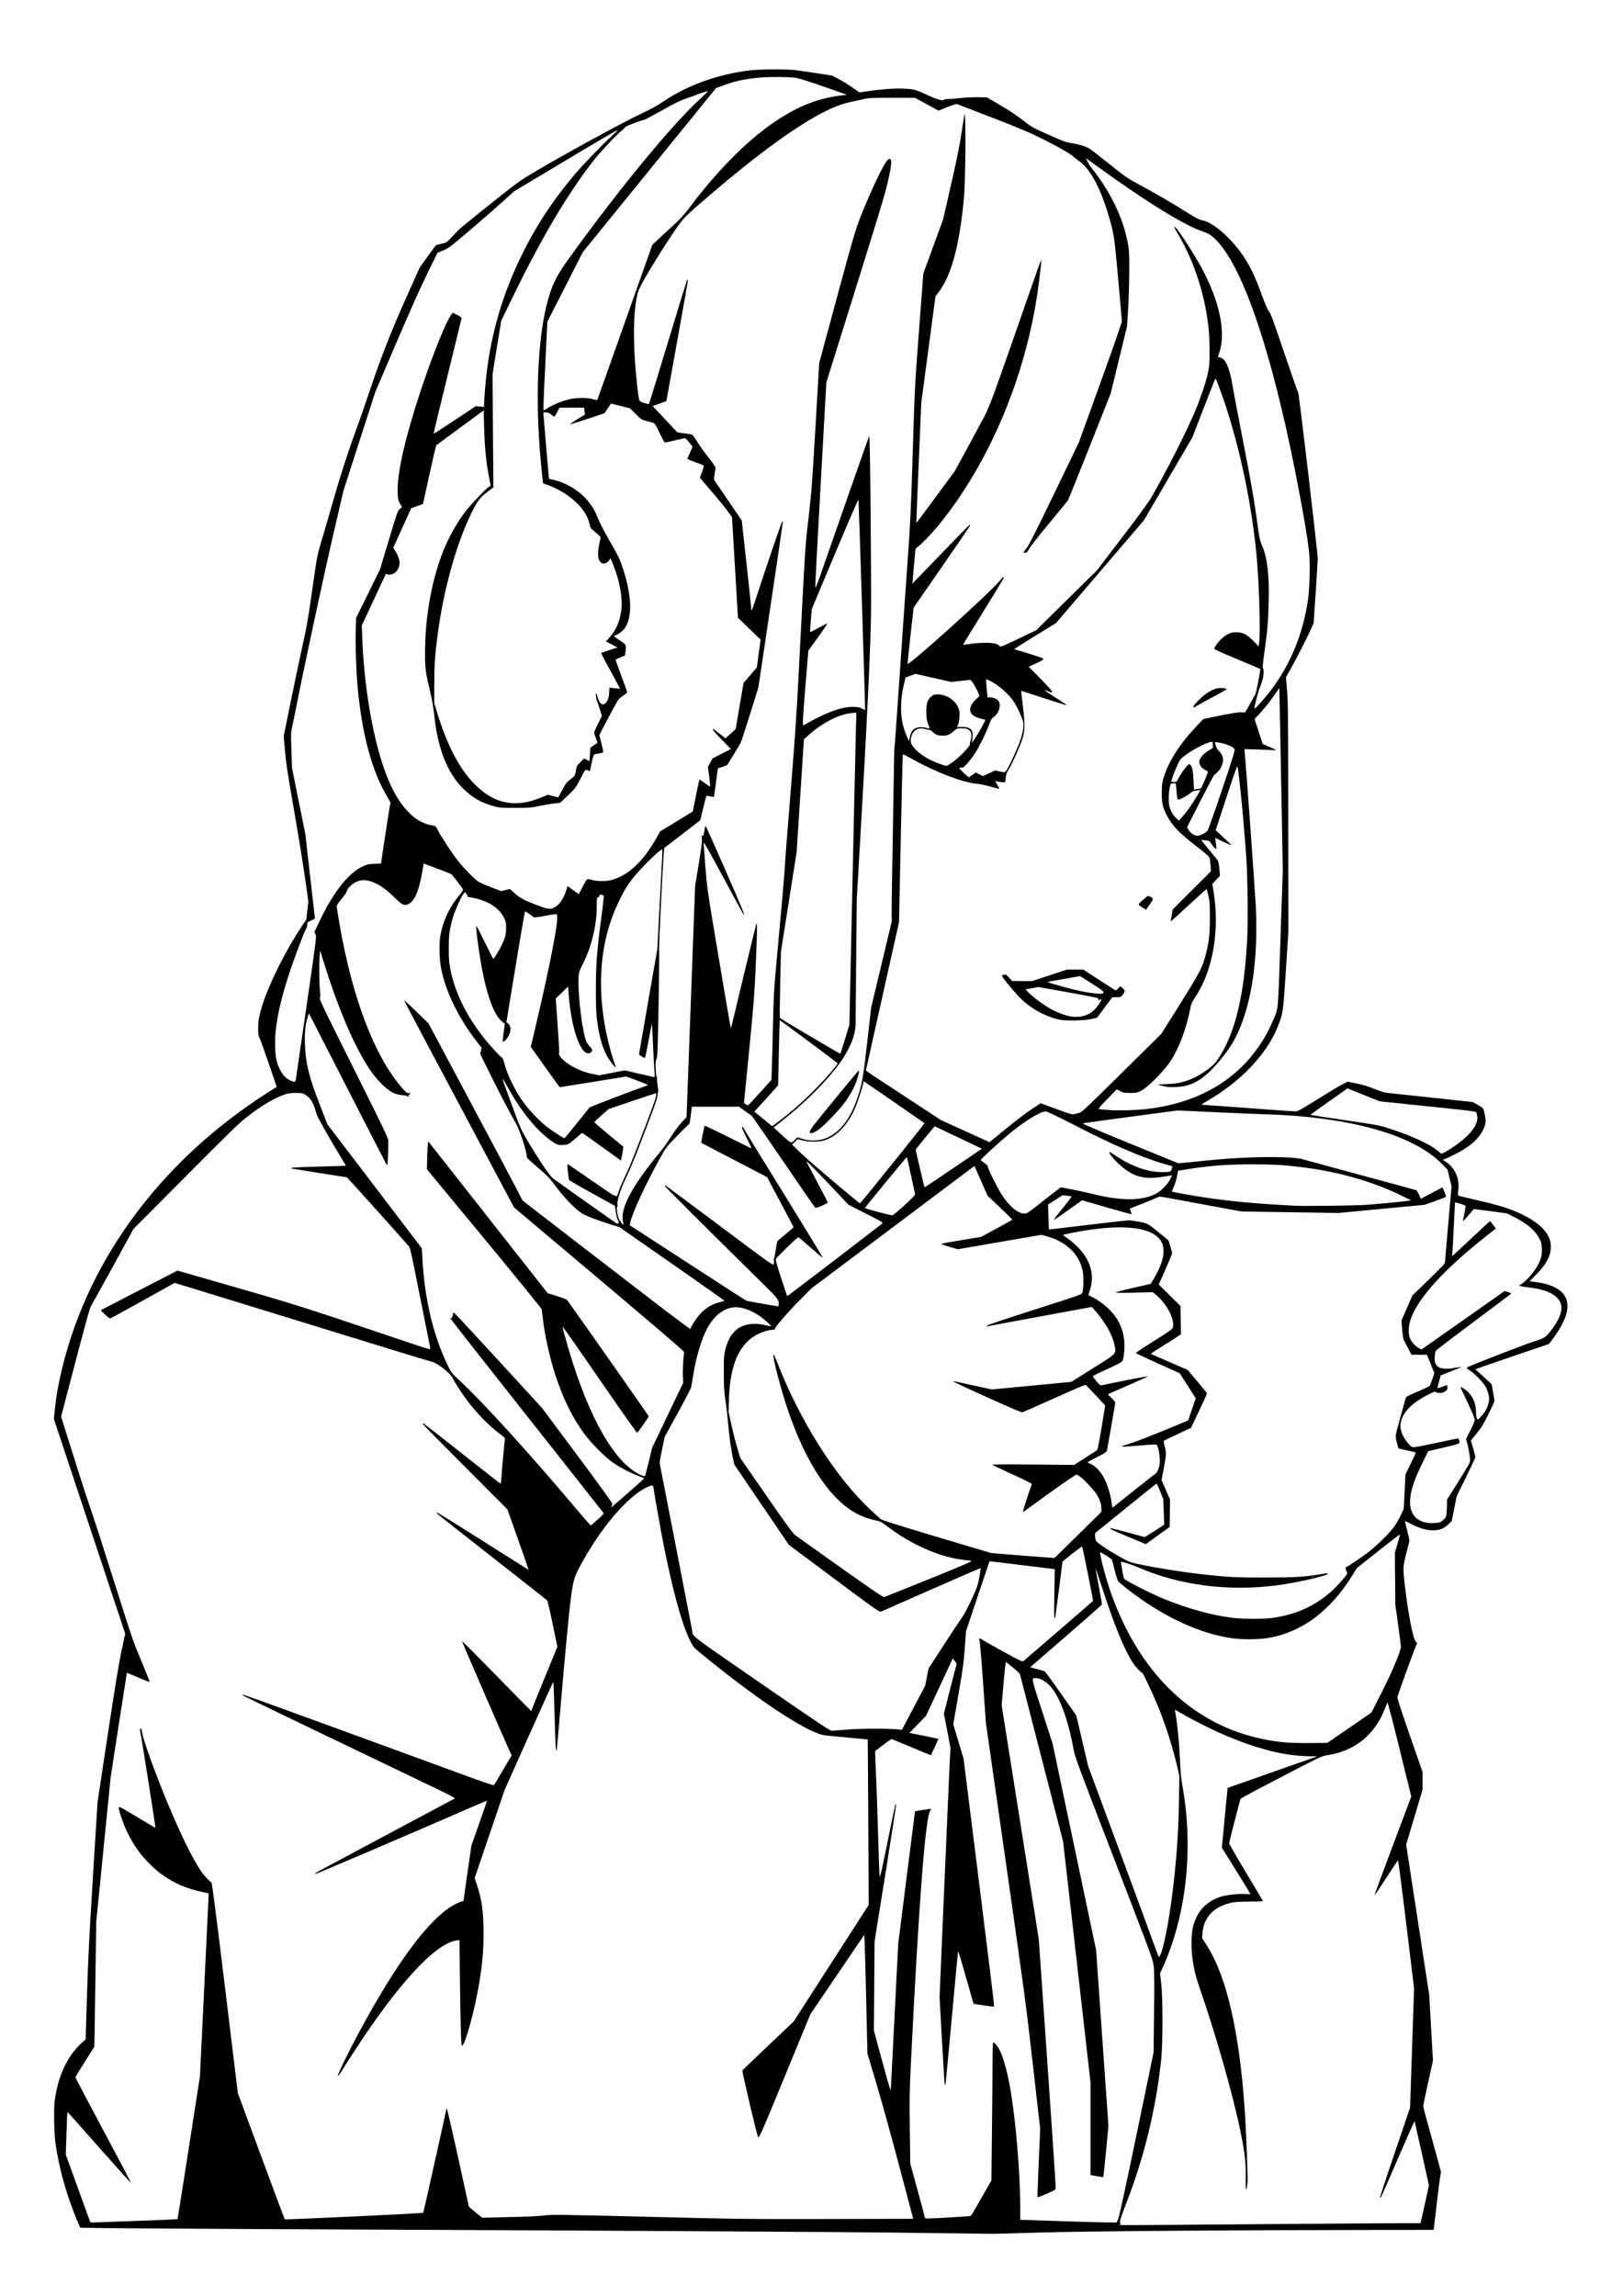<?xml version="1.0" encoding="UTF-8" standalone="no"?>
<!-- Created with Inkscape (http://www.inkscape.org/) -->

<svg
   xmlns:dc="http://purl.org/dc/elements/1.1/"
   xmlns:cc="http://creativecommons.org/ns#"
   xmlns:rdf="http://www.w3.org/1999/02/22-rdf-syntax-ns#"
   xmlns:svg="http://www.w3.org/2000/svg"
   xmlns="http://www.w3.org/2000/svg"
   xmlns:sodipodi="http://sodipodi.sourceforge.net/DTD/sodipodi-0.dtd"
   xmlns:inkscape="http://www.inkscape.org/namespaces/inkscape"
   width="210mm"
   height="297mm"
   viewBox="0 0 744.094 1052.362"
   id="svg2"
   version="1.1"
   inkscape:version="0.91 r13725"
   sodipodi:docname="gravure-winter-anime-drink-coffee-4.svg">
  <title
     id="title4149">Winter Anime Drink Coffee</title>
  <defs
     id="defs4" />
  <sodipodi:namedview
     id="base"
     pagecolor="#ffffff"
     bordercolor="#666666"
     borderopacity="1.0"
     inkscape:pageopacity="0.0"
     inkscape:pageshadow="2"
     inkscape:zoom="0.35"
     inkscape:cx="-146.42857"
     inkscape:cy="402.85714"
     inkscape:document-units="px"
     inkscape:current-layer="layer1"
     showgrid="false"
     inkscape:window-width="1538"
     inkscape:window-height="877"
     inkscape:window-x="-8"
     inkscape:window-y="-8"
     inkscape:window-maximized="1" />
  <g
     inkscape:label="Calque 1"
     inkscape:groupmode="layer"
     id="layer1">
    <path
       style="fill:#000000"
       d="m 409.396,1023.382 c -24.864,-0.288 -118.824,-0.843 -208.8,-1.234 -116.811,-0.506 -163.656,-0.805 -163.815,-1.045 -0.122,-0.184 -0.853,-1.86 -1.624,-3.724 -4.661,-11.266 -7.854,-22.651 -9.677,-34.509 -0.645,-4.194 -0.903,-15.605 -0.44,-19.473 1.375,-11.498 5.694,-20.852 12.467,-26.999 l 1.756,-1.594 0.614,-20.181 c 0.493,-16.194 1.032,-26.938 2.73,-54.381 l 2.116,-34.2 4.668,-30.811 c 3.389,-22.369 5.125,-32.946 6.335,-38.604 l 1.666,-7.793 -16.348,-49.208 -16.348,-49.208 0.486,-4.684 c 0.622,-5.997 1.654,-11.764 3.353,-18.733 12.341,-50.607 45.972,-95.536 94.68,-126.486 l 3.658,-2.324 -3.53,-10.312 c -1.942,-5.672 -3.86,-11.005 -4.262,-11.853 -0.635,-1.337 -0.73,-1.969 -0.721,-4.776 0.012,-3.366 0.422,-5.648 1.838,-10.23 3.076,-9.95 10.712,-25.282 18.07,-36.283 l 2.155,-3.223 0.472,-4.124 0.472,-4.124 -1.595,-11.294 c -0.877,-6.212 -3.161,-20.249 -5.075,-31.194 -2.848,-16.285 -3.585,-21.127 -4.055,-26.652 l -0.575,-6.752 3.31,-16.176 c 1.82,-8.897 4.125,-19.85 5.122,-24.341 2.235,-10.066 2.767,-13.142 5.087,-29.415 1.833,-12.853 1.856,-12.972 3.93,-19.873 1.148,-3.818 3.666,-12.489 5.595,-19.267 3.163,-11.114 6.973,-22.734 11.112,-33.892 0.817,-2.203 3.166,-9.005 5.22,-15.115 5.292,-15.743 9.911,-27.518 16.932,-43.158 l 6.103,-13.596 3.557,-4.965 c 1.956,-2.731 3.698,-5.055 3.872,-5.164 0.173,-0.109 1.353,-0.434 2.621,-0.722 2.519,-0.572 1.87,-0.046 7.469,-6.059 0.653,-0.701 7.19,-6.056 14.527,-11.9 13.259,-10.561 13.39,-10.656 21.621,-15.549 12.079,-7.181 39.582,-22.189 47.312,-25.816 4.794,-2.25 7.777,-3.879 10.584,-5.781 11.064,-7.495 24.798,-12.468 39.426,-14.276 4.936,-0.61 16.514,-0.694 21.181,-0.154 1.746,0.202 6.272,0.851 10.056,1.443 l 6.881,1.075 3.249,1.742 c 1.787,0.958 4.584,2.69 6.216,3.847 l 2.967,2.105 4.139,-0.603 c 8.965,-1.306 16.351,-1.533 20.922,-0.644 0.915,0.178 3.386,1.155 5.491,2.171 4.125,1.991 7.838,3.15 8.047,2.512 0.072,-0.219 0.737,-0.367 1.655,-0.367 0.844,0 3.588,-0.218 6.096,-0.485 2.521,-0.268 6.26,-0.44 8.36,-0.385 l 3.799,0.1 6.03,3.524 c 3.803,2.222 7.612,4.753 10.312,6.852 4.201,3.265 4.427,3.393 11.874,6.715 6.703,2.991 7.937,3.44 10.535,3.841 3.258,0.502 6.23,1.403 8.103,2.457 0.676,0.38 4.772,3.54 9.101,7.021 7.786,6.26 7.952,6.373 15.251,10.338 7.705,4.185 13.2,7.397 21.119,12.343 3.384,2.114 5.107,3.005 6.135,3.174 5.171,0.851 13.625,8.238 19.33,16.887 2.984,4.524 5.24,9.293 8.102,17.126 1.771,4.845 2.726,7.042 3.349,7.703 0.708,0.751 2.019,4.31 6.977,18.949 3.358,9.914 6.268,18.233 6.469,18.487 0.38,0.483 8.932,73.151 8.938,75.95 0.003,0.847 -0.421,7.849 -0.94,15.56 l -0.943,14.019 -1.516,3.389 c -1.713,3.829 -6.489,13.127 -9.305,18.113 l -1.877,3.323 0.514,6.074 c 0.456,5.389 0.519,11.982 0.555,58.453 l 0.041,52.379 -1.149,17.657 c -1.271,19.531 -1.277,19.575 -3.887,25.982 -5.047,12.391 -16.809,24.761 -31.775,33.418 -1.874,1.084 -3.202,1.972 -2.953,1.973 0.249,0 9.775,0.695 21.167,1.541 11.393,0.846 21.24,1.539 21.884,1.539 0.987,0 2.546,-0.859 9.979,-5.508 4.845,-3.03 9.957,-6.095 11.36,-6.811 l 2.551,-1.301 4.101,0.819 c 2.887,0.576 5.31,1.31 8.184,2.478 3.503,1.424 4.533,1.704 7.257,1.977 1.746,0.174 10.978,1.158 20.514,2.186 l 17.339,1.869 2.165,1.243 c 1.191,0.684 2.318,1.407 2.505,1.607 0.187,0.2 0.573,1.621 0.858,3.157 0.427,2.303 0.455,3.032 0.159,4.154 -1.371,5.187 -5.774,9.649 -13.301,13.48 -2.245,1.143 -4.553,2.247 -5.128,2.454 l -1.046,0.376 1.348,0.877 c 4.307,2.802 6.5,7.809 5.756,13.144 -0.165,1.185 -0.204,2.243 -0.086,2.351 0.118,0.108 3.412,0.918 7.32,1.799 3.908,0.881 9.011,2.157 11.34,2.834 10.641,3.095 18.691,7.725 21.873,12.581 1.546,2.36 1.99,3.854 1.969,6.627 -0.03,3.99 -2.057,7.718 -6.799,12.506 l -2.926,2.955 2.858,0.381 c 16.067,2.142 18.87,11.078 8.051,25.668 l -1.993,2.687 -13.18,4.482 c -7.249,2.465 -14.843,5.074 -16.875,5.798 l -3.695,1.316 3.72,3.42 3.72,3.42 0.655,3.547 c 0.36,1.951 0.655,3.796 0.655,4.101 0,0.305 -1.244,3.057 -2.765,6.116 -2.279,4.582 -3.232,6.137 -5.413,8.833 l -2.648,3.272 1.026,3.507 c 0.564,1.929 1.027,3.75 1.029,4.048 0.003,0.298 -1.924,4.457 -4.28,9.243 l -4.283,8.702 -1.132,5.7 -1.132,5.7 -1.672,1.587 c -2.037,1.933 -3.9,2.637 -6.947,2.625 -3.012,-0.012 -5.722,-0.776 -9.52,-2.683 -1.779,-0.893 -3.264,-1.596 -3.3,-1.56 -0.036,0.035 0.406,1.919 0.983,4.187 0.577,2.267 1.049,4.361 1.049,4.653 0,0.291 -0.612,2.866 -1.36,5.721 -1.542,5.885 -1.626,7.146 -0.897,13.51 1.671,14.601 3.973,26.423 5.334,27.394 0.54,0.386 0.537,0.448 -0.092,1.898 -1.48,3.41 -8.501,22.839 -8.51,23.55 -0.005,0.424 1.769,5.9 3.942,12.17 2.173,6.27 4.779,13.805 5.792,16.745 l 1.841,5.345 0,3.942 0,3.942 -3.769,12.639 -3.769,12.639 5.29,34.459 5.29,34.459 0.854,15.065 0.854,15.065 -2.223,10.032 c -1.223,5.517 -2.223,10.356 -2.223,10.753 0,0.397 0.964,4.147 2.143,8.333 1.179,4.186 3.007,10.818 4.062,14.738 l 1.919,7.126 -0.425,2.579 c -0.234,1.419 -0.905,6.739 -1.493,11.823 -0.587,5.084 -1.148,9.902 -1.247,10.707 l -0.179,1.464 -24.692,0.017 c -66.846,0.045 -135.663,0.573 -156.08,1.197 -11.226,0.343 -20.751,0.605 -21.167,0.581 -0.416,-0.023 -21.099,-0.28 -45.963,-0.568 z m 167.07,-3.846 c 30.602,-0.247 59.949,-0.452 65.216,-0.455 l 9.576,-0.011 1.082,-4.699 c 0.595,-2.584 1.462,-6.504 1.927,-8.71 l 0.846,-4.011 -3.22,-14.497 c -1.771,-7.973 -3.274,-14.649 -3.339,-14.836 -0.065,-0.186 -3.507,7.519 -7.649,17.122 -4.141,9.603 -7.643,17.59 -7.782,17.748 -0.139,0.158 -0.33,0.208 -0.426,0.111 -0.096,-0.098 2.963,-9.397 6.798,-20.666 l 6.972,-20.489 0.918,-27.379 0.918,-27.379 -3.555,-29.351 c -1.955,-16.143 -3.666,-29.313 -3.803,-29.266 -0.136,0.046 -2.621,3.756 -5.521,8.245 -2.9,4.488 -5.276,7.988 -5.279,7.777 -0.003,-0.211 3.792,-10.485 8.435,-22.831 l 8.441,-22.447 -5.378,-21.845 c -3.695,-15.007 -5.451,-21.652 -5.611,-21.229 -1.3,3.438 -2.515,6.185 -3.482,7.872 -5.328,9.295 -13.511,14.759 -24.431,16.312 -2.056,0.292 -3.525,0.996 -20.619,9.886 -10.123,5.264 -18.526,9.735 -18.674,9.935 -0.27,0.365 -5.226,19.575 -5.29,20.509 -0.019,0.274 3.388,6.193 7.571,13.154 4.183,6.961 7.68,12.853 7.771,13.095 0.14,0.371 -0.787,0.44 -5.962,0.445 -6.458,0.007 -8.46,0.285 -12.095,1.68 -5.597,2.147 -9.064,6.766 -9.511,12.671 l -0.182,2.401 2.186,3.416 c 9.089,14.203 14.938,39.69 17.397,75.803 0.638,9.367 1.441,30.975 1.22,32.813 -0.615,5.115 -0.925,4.166 -0.809,-2.474 0.112,-6.423 -0.357,-10.656 -2.223,-20.035 -3.311,-16.649 -11.402,-45.153 -19.053,-67.123 -2.458,-7.057 -3.561,-13.211 -3.568,-19.901 -0.005,-5.732 0.633,-8.905 2.549,-12.658 2.227,-4.361 6.536,-7.707 11.64,-9.038 2.766,-0.721 7.836,-1.204 10.479,-0.999 1.289,0.1 2.344,0.117 2.344,0.037 0,-0.176 -6.406,-10.632 -10.293,-16.798 l -2.805,-4.451 1.299,-13.711 c 0.715,-7.541 1.314,-13.721 1.333,-13.732 0.06,-0.038 32.57,-11.473 36.925,-12.988 l 4.233,-1.472 -4,-0.06 c -11.017,-0.167 -23.178,-3.21 -38.183,-9.555 -5.621,-2.377 -14.171,-6.635 -19.324,-9.623 -2.063,-1.196 -3.778,-2.175 -3.812,-2.175 -0.033,0 0.127,1.075 0.357,2.388 0.759,4.339 1.562,12.458 1.897,19.18 0.454,9.085 0.448,9.025 1.479,15.097 4.756,28.017 1.326,58.058 -9.307,81.496 l -1.258,2.773 0.543,4.468 c 0.77,6.334 0.769,27.743 0,34.971 -2.445,22.927 -7.783,44.774 -16.229,66.423 -2.468,6.325 -3.094,8.595 -2.375,8.612 0.259,0.01 0.194,0.172 -0.182,0.462 -0.72,0.555 -7.323,0.556 62.879,-0.011 z m -514.15,-1.494 c 10.43,-0.379 19.013,-0.752 19.075,-0.83 0.062,-0.077 2.4,-14.838 5.196,-32.801 l 5.084,-32.66 2.021,-41.903 c 1.112,-23.047 2.008,-41.929 1.992,-41.96 -0.016,-0.031 -1.456,-0.351 -3.199,-0.711 -9.148,-1.888 -16.851,-5.923 -23.237,-12.173 -4.828,-4.726 -7.769,-8.799 -10.829,-14.997 -1.802,-3.651 -4.224,-10.696 -3.937,-11.457 0.212,-0.562 0.492,-0.412 10.523,5.638 3.373,2.034 6.179,3.652 6.235,3.595 0.137,-0.14 -6.156,-40.142 -6.734,-42.801 -0.25,-1.153 -0.376,-2.228 -0.279,-2.388 0.391,-0.645 0.678,-0.21 0.877,1.327 0.43,3.326 6.036,18.898 11.656,32.377 7.781,18.66 13.73,30.14 17.847,34.436 1.081,1.128 2.134,2.103 2.34,2.166 0.262,0.08 2.135,14.593 6.236,48.334 l 5.861,48.22 10.651,28.808 c 5.858,15.845 10.744,28.91 10.858,29.033 0.227,0.245 63.216,-2.719 63.48,-2.987 0.142,-0.145 10.593,-46.979 10.659,-47.768 0.085,-1.01 1.072,3.152 5.423,22.847 2.664,12.057 4.843,21.993 4.843,22.079 0,0.086 1.369,1.271 3.041,2.632 l 3.041,2.476 5.199,-0.134 c 2.859,-0.074 8.328,-0.203 12.154,-0.287 3.825,-0.084 8.86,-0.365 11.188,-0.624 3.971,-0.442 6.933,-0.404 47.778,0.619 41.856,1.048 45.052,1.087 82.435,1.007 l 38.891,-0.083 -6.414,-24.187 c -3.528,-13.303 -8.252,-30.357 -10.5,-37.898 l -4.086,-13.711 -0.527,-22.8 c -0.29,-12.54 -0.615,-24.78 -0.722,-27.199 l -0.195,-4.399 -12.357,18.2 -12.357,18.2 -2.501,6.072 c -1.375,3.34 -4.952,12.034 -7.949,19.321 -11.928,29.004 -12.999,31.447 -13.543,30.893 -0.428,-0.437 -7.413,-30.121 -7.18,-30.516 0.078,-0.132 5.403,-5.236 11.834,-11.343 l 11.693,-11.103 17.195,-26.709 17.195,-26.709 -0.194,-37.883 c -0.107,-20.835 -0.224,-37.91 -0.259,-37.944 -0.036,-0.034 -4.711,-0.483 -10.388,-0.999 -9.731,-0.884 -10.465,-0.994 -12.797,-1.91 -7.167,-2.816 -18.318,-9.796 -32.965,-20.632 -8.567,-6.339 -22.222,-17.21 -23.371,-18.607 -3.922,-4.768 -9.029,-21.847 -14.012,-46.864 -1.142,-5.734 -4.205,-22.892 -4.525,-25.344 -0.308,-2.364 -0.414,-2.437 -2.372,-1.627 -9.27,3.834 -22.464,19.336 -32.061,37.672 -2.736,5.228 -3.158,7.578 -5.298,29.508 -0.984,10.083 -2.437,26.34 -3.229,36.126 -0.792,9.786 -1.536,17.793 -1.654,17.793 -0.378,0 -0.549,-3.274 -0.922,-17.646 -0.201,-7.757 -0.468,-13.996 -0.594,-13.865 -0.125,0.131 -5.191,11.33 -11.256,24.887 l -11.028,24.649 -6.863,20.175 -6.863,20.175 1.086,3.272 c 2.214,6.673 3.005,12.532 2.99,22.16 -0.012,7.687 -0.52,13.56 -1.931,22.338 -1.973,12.268 -6.58,29.117 -7.963,29.117 -0.43,0 -0.632,-6.856 -0.97,-32.926 l -0.201,-15.518 -1.271,0.178 c -9.772,1.365 -26.681,19.652 -46.907,50.732 -2.481,3.813 -5.117,7.938 -5.858,9.166 -0.74,1.229 -1.519,2.234 -1.731,2.234 -0.431,0 4.418,-10.052 8.917,-18.487 18.067,-33.869 33.684,-54.72 45.265,-60.436 1.322,-0.652 2.648,-1.186 2.948,-1.186 0.3,0 0.545,-0.177 0.545,-0.392 0,-0.216 0.801,-5.935 1.781,-12.71 l 1.781,-12.317 3.621,-10.322 c 1.991,-5.677 3.601,-10.349 3.577,-10.383 -0.024,-0.034 -2.285,0.915 -5.024,2.108 -30.589,13.325 -73.557,31.706 -73.722,31.538 -0.089,-0.091 -0.036,-0.293 0.12,-0.449 0.155,-0.156 14.502,-7.863 31.882,-17.127 17.38,-9.264 31.777,-16.943 31.993,-17.064 0.238,-0.133 -3.048,-1.873 -8.316,-4.403 -4.79,-2.301 -26.671,-12.806 -48.625,-23.344 -21.953,-10.539 -40.042,-19.286 -40.198,-19.438 -0.155,-0.152 -0.208,-0.352 -0.118,-0.445 0.091,-0.092 21.99,7.819 48.665,17.581 26.675,9.762 52.494,19.207 57.376,20.99 4.882,1.783 8.982,3.124 9.111,2.981 0.13,-0.144 2.019,-3.287 4.199,-6.984 l 3.964,-6.723 -0.505,-0.98 c -1.285,-2.492 -22.416,-51.206 -22.273,-51.348 0.088,-0.089 7.228,7.083 15.865,15.937 8.637,8.854 15.769,16.099 15.848,16.099 0.079,0 0.144,-0.131 0.144,-0.291 0,-0.16 2.667,-6.78 5.927,-14.712 l 5.927,-14.422 -2.169,-10.476 c -1.193,-5.762 -2.33,-10.633 -2.526,-10.826 -0.196,-0.193 -11.446,-9.045 -25.001,-19.672 -13.555,-10.627 -24.897,-19.569 -25.204,-19.871 -0.308,-0.302 -0.444,-0.618 -0.302,-0.703 0.142,-0.085 9.63,5.796 21.086,13.069 11.456,7.272 20.865,13.183 20.91,13.134 0.045,-0.049 -2.125,-6.297 -4.821,-13.886 l -4.902,-13.798 -19.409,-19.443 c -10.675,-10.694 -19.409,-19.578 -19.409,-19.742 0,-0.165 0.189,-0.226 0.42,-0.135 0.231,0.09 8.201,6.31 17.711,13.821 9.51,7.511 17.398,13.696 17.528,13.745 0.13,0.048 0.332,-1.338 0.448,-3.081 0.276,-4.147 1.345,-15.851 1.556,-17.034 0.156,-0.875 0.007,-1.04 -2.787,-3.081 -4.206,-3.073 -10.813,-9.882 -14.5,-14.943 -3.1,-4.256 -5.583,-8.087 -6.723,-10.377 -1.164,-2.337 -7.087,-6.889 -9.708,-7.462 -0.787,-0.172 -8.835,-2.596 -17.884,-5.386 -45.311,-13.971 -57.185,-17.626 -77.615,-23.888 l -22.155,-6.79 -5.06,2.803 c -2.783,1.541 -9.368,5.212 -14.633,8.156 -5.265,2.945 -9.755,5.348 -9.979,5.34 -0.426,-0.014 -4.368,-3.616 -4.157,-3.797 0.067,-0.058 7.996,-4.163 17.619,-9.123 l 17.498,-9.019 26.953,7.754 c 27.611,7.943 30.305,8.804 79.672,25.441 8.71,2.935 9.464,3.14 9.318,2.523 -0.087,-0.369 -1.47,-7.257 -3.073,-15.306 -6.611,-33.201 -6.039,-30.689 -7.325,-32.167 -5.089,-5.85 -27.732,-30.996 -27.91,-30.996 -0.125,0 -5.826,-0.901 -12.669,-2.003 -6.843,-1.102 -12.506,-2.003 -12.583,-2.003 -0.077,0 -0.141,-0.123 -0.141,-0.274 0,-0.15 3.232,-0.36 7.182,-0.466 3.95,-0.106 9.579,-0.275 12.509,-0.376 l 5.327,-0.184 -3.119,-5.183 c -5.664,-9.412 -10.109,-17.346 -10.428,-18.613 -1.21,-4.806 -2.631,-7.261 -5.033,-8.7 -1.326,-0.794 -1.7,-0.867 -4.471,-0.867 -2.39,0 -3.468,0.154 -5.141,0.733 -4.915,1.702 -10.9,5.284 -17.411,10.422 -3.835,3.026 -7.608,6.715 -33.704,32.958 l -18.155,18.257 -2.226,4.094 c -5.28,9.709 -16.503,30.074 -17.17,31.156 -0.705,1.143 -2.396,7.318 -10.668,38.937 l -3.079,11.772 2.328,7.485 c 4.405,14.165 9.174,29.061 10.582,33.058 1.98,5.618 5.149,15.419 13.152,40.671 6.479,20.443 7.189,22.481 10.836,31.119 2.147,5.084 3.795,9.286 3.662,9.338 -0.133,0.052 -2.519,-0.884 -5.303,-2.081 -2.784,-1.197 -5.087,-2.141 -5.119,-2.098 -0.032,0.043 -1.714,10.8 -3.739,23.904 l -3.681,23.825 -3.307,33.176 -3.307,33.176 -0.425,28.654 -0.425,28.654 -4.331,6.778 c -2.382,3.728 -4.333,6.986 -4.334,7.241 -0.002,0.254 5.744,11.193 12.769,24.307 7.025,13.115 12.733,23.953 12.686,24.085 -0.048,0.132 -6.615,-7.158 -14.595,-16.2 -7.98,-9.042 -14.544,-16.403 -14.588,-16.359 -0.043,0.044 -0.223,4.469 -0.399,9.833 l -0.32,9.752 5.436,15.028 c 2.99,8.265 5.528,15.27 5.641,15.567 0.138,0.361 0.52,0.533 1.156,0.522 0.523,-0.011 9.484,-0.328 19.913,-0.707 z m 450.345,-0.893 c 0.481,-1.08 3.299,-14.049 8.472,-38.998 l 7.751,-37.381 0.206,-18.388 c 0.16,-14.235 0.118,-19.067 -0.183,-21.395 -0.37,-2.857 -1.281,-5.318 -18.196,-49.144 -16.341,-42.338 -17.86,-46.428 -18.454,-49.68 -2.741,-14.998 -6.853,-25.659 -11.625,-30.14 -1.702,-1.599 -4.167,-2.828 -5.617,-2.803 -2.279,0.04 -2.449,-0.887 2.776,15.227 l 4.795,14.789 9.969,47.3 9.969,47.3 2.83,40.357 2.83,40.357 -1.117,11.636 c -0.615,6.4 -1.172,11.69 -1.239,11.756 -0.067,0.066 -1.414,-0.116 -2.994,-0.404 l -2.873,-0.524 0,-21.245 0,-21.245 -6.274,-55.158 -6.274,-55.158 -9.686,-37.583 c -5.327,-20.671 -9.818,-38.082 -9.979,-38.691 -0.235,-0.89 -0.885,-1.585 -3.316,-3.543 -1.663,-1.339 -3.132,-2.472 -3.264,-2.517 -0.133,-0.045 -0.624,4.391 -1.092,9.859 l -0.851,9.941 8.512,53.612 8.512,53.612 3.92,56.385 c 2.156,31.011 3.885,56.862 3.842,57.446 -0.078,1.053 -0.112,1.077 -4.137,2.849 -2.232,0.983 -4.124,1.72 -4.204,1.638 -0.08,-0.082 0.161,-7.187 0.538,-15.79 l 0.684,-15.641 -3.373,-29.579 c -3.175,-27.842 -3.906,-33.306 -12.449,-93.05 l -9.076,-63.471 -1.314,-18.728 c -0.866,-12.348 -1.438,-18.881 -1.679,-19.176 -0.511,-0.627 0.436,-0.985 1.023,-0.387 0.236,0.24 4.532,2.696 9.547,5.457 8.189,4.508 9.171,4.975 9.634,4.573 0.283,-0.246 7.554,-6.51 16.158,-13.919 8.603,-7.41 15.695,-13.568 15.758,-13.684 0.13,-0.237 -4.78,-24.644 -5.003,-24.872 -0.216,-0.22 -9.01,6.596 -9.01,6.983 0,0.358 -2.901,22.724 -3.202,24.686 -0.098,0.635 -0.307,1.155 -0.466,1.155 -0.182,0 -0.21,-4.152 -0.077,-11.223 l 0.211,-11.223 -1.03,-0.176 c -0.567,-0.097 -6.337,-0.806 -12.823,-1.576 -6.486,-0.77 -12.741,-1.526 -13.9,-1.679 -1.159,-0.154 -2.141,-0.244 -2.183,-0.202 -0.042,0.043 -2.48,7.28 -5.418,16.083 l -5.342,16.005 -0.56,7.703 c -0.487,6.707 -0.865,9.462 -2.922,21.308 l -2.362,13.605 2.354,7.809 2.354,7.808 7.117,56.813 c 3.914,31.247 7.046,56.885 6.96,56.973 -0.086,0.088 -2.255,-0.164 -4.818,-0.56 l -4.661,-0.721 -1.54,-5.414 c -4.663,-16.398 -5.425,-18.931 -5.562,-18.509 -0.083,0.254 -1.387,14.037 -2.899,30.628 -1.511,16.591 -2.817,30.236 -2.903,30.323 -0.085,0.087 -0.224,0.088 -0.307,0.003 -0.084,-0.085 -0.651,-9.155 -1.261,-20.156 l -1.109,-20 2.028,-47.603 c 1.115,-26.182 2.238,-51.901 2.495,-57.155 l 0.467,-9.551 -1.497,-7.793 -1.497,-7.793 2.665,-10.54 c 1.466,-5.797 2.804,-10.941 2.975,-11.432 0.273,-0.785 0.195,-1.041 -0.646,-2.123 l -0.956,-1.23 -0.959,2.123 c -0.528,1.167 -3.297,7.114 -6.154,13.215 l -5.195,11.092 -3.779,3.869 -3.779,3.869 6.666,1.327 c 3.666,0.73 6.666,1.363 6.666,1.407 0,0.111 -3.354,7.375 -3.451,7.473 -0.043,0.044 -4.013,-1.573 -8.822,-3.593 -4.809,-2.02 -8.907,-3.719 -9.106,-3.775 -0.199,-0.056 -1.995,1.145 -3.992,2.671 l -3.631,2.773 -0.009,1.541 c -0.004,0.847 0.184,5.492 0.418,10.322 0.235,4.83 0.65,16.892 0.922,26.806 0.273,9.914 0.592,18.433 0.709,18.932 0.158,0.672 1.101,-3.483 3.638,-16.022 1.884,-9.311 3.48,-16.987 3.547,-17.057 0.067,-0.071 0.21,-0.038 0.319,0.072 0.108,0.11 -2.059,14.241 -4.816,31.402 l -5.013,31.202 -0.161,20.489 -0.161,20.489 3.844,14.115 c 3.257,11.959 3.857,13.888 3.929,12.633 0.047,-0.815 0.825,-16.11 1.729,-33.988 l 1.644,-32.506 3.833,-30.349 c 2.108,-16.692 3.85,-30.374 3.87,-30.406 0.09,-0.135 7.297,-1.245 7.409,-1.141 0.068,0.063 -0.09,0.359 -0.352,0.656 -2.249,2.553 -5.272,41.632 -8.862,114.543 -0.725,14.728 -0.772,17.287 -0.58,31.697 l 0.209,15.675 3.315,12.055 c 1.823,6.63 3.335,12.297 3.358,12.594 0.033,0.416 0.321,0.54 1.264,0.543 2.901,0.01 19.688,-1.011 19.897,-1.209 0.127,-0.12 2.285,-3.815 4.797,-8.211 l 4.567,-7.992 0.25,-21.876 c 0.138,-12.032 0.258,-26.278 0.268,-31.659 0.013,-6.892 0.116,-9.783 0.35,-9.783 0.567,0 2.098,1.889 2.984,3.681 1.78,3.601 3.593,10.359 4.976,18.55 2.419,14.318 4.402,38.328 4.406,53.333 l 0.003,5.777 1.134,0.026 c 0.624,0.015 8.346,0.272 17.161,0.571 8.815,0.299 18.245,0.564 20.957,0.589 l 4.931,0.045 0.721,-1.618 z m 19.499,-121.457 c 1.811,-4.305 4.418,-18.815 6.038,-33.6 1.467,-13.39 2.112,-23.687 2.329,-37.127 l 0.176,-10.938 -0.922,-4.005 c -2.034,-8.842 -5.262,-18.979 -8.877,-27.884 -2.22,-5.469 -6.903,-15.406 -7.26,-15.406 -0.558,0 -3.045,-2.654 -4.301,-4.59 -3.872,-5.967 -8.329,-16.84 -13.969,-34.078 -1.719,-5.253 -3.129,-9.417 -3.134,-9.252 -0.005,0.165 0.678,3.891 1.517,8.281 0.84,4.389 1.486,8.153 1.436,8.364 -0.05,0.211 -7.474,6.773 -16.499,14.584 l -16.409,14.2 1.289,0.34 c 3.671,0.969 4.963,1.345 5.412,1.574 0.272,0.139 3.635,4.737 7.474,10.218 l 6.98,9.966 2.73,11.636 2.73,11.636 14.181,38.257 c 7.799,21.041 15.046,40.718 16.103,43.726 1.058,3.008 2.03,5.469 2.16,5.469 0.131,2.5e-4 0.497,-0.616 0.814,-1.37 z m 86.462,-103.702 10.102,-6.926 4.069,-7.941 c 5.127,-10.005 9.547,-20.438 9.47,-22.352 -0.029,-0.732 -0.617,-5.377 -1.306,-10.322 l -1.252,-8.991 -0.107,-11.862 -0.107,-11.862 1.221,-4.134 c 0.672,-2.274 1.167,-4.189 1.102,-4.256 -0.066,-0.067 -4.522,3.369 -9.903,7.635 l -9.784,7.757 -1.934,3.123 c -10.204,16.474 -23.025,26.138 -38.304,28.871 -4.741,0.848 -12.349,0.907 -17.518,0.136 -12.645,-1.887 -26.308,-7.687 -39.956,-16.963 -4.591,-3.121 -10.29,-7.498 -11.574,-8.891 -0.486,-0.527 -1.024,-2.111 -1.841,-5.416 -0.635,-2.569 -1.201,-4.711 -1.258,-4.76 -1.125,-0.95 -5.27,-3.487 -5.342,-3.268 -0.325,0.994 2.626,12.109 4.956,18.666 12.78,35.956 36.384,59.257 67.261,66.395 8.343,1.929 13.301,2.419 23.738,2.345 l 8.165,-0.057 10.102,-6.926 z m -229.334,0.749 c 6.54,-0.468 19.114,-0.438 22.982,0.054 l 1.21,0.154 5.338,-10.104 5.338,-10.104 0.786,-3.982 0.786,-3.982 6.809,-10.499 c 3.745,-5.774 7.414,-11.331 8.154,-12.348 1.563,-2.147 3.069,-5.017 5.733,-10.924 1.624,-3.602 2.012,-4.814 2.602,-8.13 0.381,-2.144 0.626,-3.966 0.544,-4.049 -0.082,-0.084 -10.209,4.298 -22.504,9.737 -12.295,5.439 -22.713,10.021 -23.15,10.181 -0.735,0.27 -2.341,-0.861 -21.523,-15.157 l -20.728,-15.449 -12.489,-18.382 -12.489,-18.382 -0.658,-2.982 c -0.87,-3.946 -1.816,-10.898 -2.36,-17.356 -0.243,-2.881 -0.748,-7.179 -1.122,-9.551 -0.573,-3.632 -0.683,-5.556 -0.696,-12.17 -0.014,-7.143 0.046,-8.101 0.658,-10.546 2.038,-8.141 6.397,-11.96 13.63,-11.941 1.781,0.004 2.82,0.166 6.864,1.063 0.837,0.186 0.766,0.067 -0.907,-1.526 -5.261,-5.009 -11.826,-7.805 -16.449,-7.003 -4.226,0.732 -8.076,3.786 -10.918,8.66 -2.847,4.882 -5.588,13.771 -6.947,22.527 -0.355,2.288 -0.76,4.679 -0.899,5.315 -0.14,0.636 -2.924,6.004 -6.187,11.929 l -5.934,10.774 -1.223,5.787 c -0.673,3.183 -1.164,6.065 -1.092,6.404 0.338,1.581 14.716,75.618 14.869,76.566 0.507,3.137 -2.127,1.107 31.853,24.541 27.154,18.726 31.463,21.598 32.253,21.495 0.502,-0.066 4.042,-0.343 7.868,-0.617 z m 193.983,-51.1 c 10.717,-1.455 19.578,-5.445 27.216,-12.256 2.161,-1.927 6.335,-6.566 7.061,-7.847 0.114,-0.201 -0.025,-0.955 -0.308,-1.676 -0.375,-0.955 -0.418,-1.344 -0.158,-1.432 0.839,-0.285 7.538,-4.831 10.394,-7.053 4.042,-3.145 9.2,-8.226 11.511,-11.34 1.011,-1.362 2.452,-3.793 3.204,-5.403 l 1.366,-2.927 0.411,-7.963 0.411,-7.963 2.425,-4.933 c 1.333,-2.713 2.374,-4.985 2.312,-5.048 -0.062,-0.063 -1.873,-0.501 -4.025,-0.974 l -3.912,-0.86 -0.359,-1.116 c -0.198,-0.614 -0.528,-1.946 -0.733,-2.961 -0.374,-1.844 -0.373,-1.849 1.835,-9.817 1.215,-4.384 2.331,-8.41 2.479,-8.946 0.253,-0.913 0.596,-1.114 5.479,-3.207 2.865,-1.228 5.363,-2.384 5.55,-2.569 0.187,-0.185 0.753,-1.609 1.257,-3.165 l 0.916,-2.829 -1.702,-4.18 -1.702,-4.18 -3.534,0 -3.534,0 -1.588,-3.004 c -0.873,-1.652 -1.759,-3.351 -1.969,-3.774 -0.209,-0.424 -0.537,-2.587 -0.727,-4.807 l -0.346,-4.036 2.514,-5.766 2.514,-5.766 7.484,-7.245 c 6.121,-5.925 7.485,-7.395 7.487,-8.068 0,-0.453 0.677,-8.437 1.501,-17.743 l 1.499,-16.92 -0.933,-3.877 -0.933,-3.877 -2.766,-2.788 c -11.528,-11.62 -35.095,-19.286 -67.164,-21.847 -3.16,-0.252 -8.399,-0.535 -11.642,-0.627 -3.243,-0.093 -14.077,-0.543 -24.076,-1 l -18.179,-0.832 -21.282,2.852 c -11.705,1.568 -21.623,2.928 -22.038,3.022 -0.562,0.126 4.939,2.497 21.47,9.253 l 22.226,9.083 2.117,-0.171 c 1.164,-0.094 4.022,-0.375 6.35,-0.625 13.233,-1.421 23.366,-2.035 33.586,-2.035 8.876,-3e-5 12.869,0.318 16.066,1.281 1.131,0.341 13.041,3.582 26.468,7.203 13.426,3.621 24.52,6.652 24.654,6.736 0.133,0.084 0.637,0.994 1.12,2.023 l 0.877,1.87 4.944,-2.625 4.944,-2.625 0.908,2.063 c 0.5,1.134 0.801,2.172 0.669,2.306 -0.131,0.134 -2.379,1.007 -4.994,1.941 l -4.755,1.698 -19.732,1.873 -19.732,1.873 -22.23,-0.343 -22.23,-0.343 -15.875,-2.921 c -8.732,-1.607 -17.236,-3.178 -18.899,-3.491 -1.663,-0.313 -3.092,-0.465 -3.175,-0.339 -0.083,0.127 -3.077,1.383 -6.653,2.792 -3.576,1.409 -6.543,2.593 -6.595,2.631 -0.051,0.038 0.121,0.591 0.382,1.229 0.261,0.637 0.404,1.232 0.317,1.32 -0.087,0.089 -5.208,-1.308 -11.38,-3.104 l -11.222,-3.265 -6.059,4.318 c -3.332,2.375 -6.264,4.398 -6.514,4.496 -0.659,0.258 -0.431,-0.062 3.974,-5.558 2.148,-2.681 3.852,-4.93 3.785,-4.998 -0.067,-0.068 -1.026,-0.218 -2.131,-0.334 l -2.01,-0.21 -3.336,2.12 -3.336,2.12 0.182,5.7 c 0.1,3.135 0.2,5.726 0.223,5.758 0.022,0.032 7.93,-0.9 17.572,-2.072 9.642,-1.172 18.212,-2.127 19.044,-2.123 0.832,0.004 3.086,0.319 5.009,0.701 3.878,0.769 3.579,0.592 10.296,6.099 l 2.907,2.383 0.819,2.677 c 0.45,1.472 0.824,2.902 0.83,3.177 0.007,0.275 -1.367,3.62 -3.051,7.433 l -3.062,6.933 4.978,4.93 4.978,4.93 0.093,6.47 0.093,6.47 -2.419,1.63 c -1.331,0.896 -4.497,2.902 -7.038,4.458 -3.494,2.14 -4.488,2.881 -4.082,3.045 0.295,0.119 4.164,1.797 8.597,3.727 l 8.061,3.511 4.413,5.211 c 2.427,2.866 4.413,5.387 4.413,5.602 0,0.215 -1.65,3.848 -3.666,8.073 l -3.666,7.682 -6.086,2.837 c -3.347,1.56 -6.199,2.94 -6.338,3.067 -0.139,0.126 0.031,1.26 0.378,2.519 0.819,2.976 0.79,3.695 -0.416,10.107 l -1.014,5.392 1.943,4.437 1.943,4.437 -0.082,6.317 -0.082,6.317 -5.476,3.919 -5.476,3.919 -8.207,-3.416 c -7.375,-3.069 -9.025,-3.892 -7.83,-3.903 0.208,-0.003 3.8,0.92 7.983,2.05 l 7.605,2.053 3.13,-1.953 c 1.721,-1.074 3.726,-2.362 4.455,-2.863 l 1.325,-0.91 -0.217,-5.818 -0.217,-5.818 -1.43,-3.614 c -0.787,-1.988 -1.557,-3.574 -1.713,-3.524 -0.155,0.049 -6.461,5.11 -14.012,11.246 -7.551,6.136 -13.857,11.242 -14.012,11.346 -0.163,0.109 -0.191,0.934 -0.066,1.955 0.211,1.721 0.263,1.801 2.045,3.137 2.567,1.926 6.506,4.373 10.556,6.559 3.148,1.7 3.866,1.951 7.973,2.8 8.786,1.815 19.638,3.517 29.309,4.596 10.708,1.195 14.933,1.406 27.971,1.401 13.075,-0.005 18.304,-0.321 25.661,-1.55 3.13,-0.523 3.066,-0.519 3.066,-0.163 0,0.859 -14.238,4.098 -23.126,5.261 -22.351,2.924 -44.656,0.057 -63.66,-8.183 -2.902,-1.258 -7.016,-2.6 -7.974,-2.6 -0.135,0 1.081,6.92 1.335,7.596 0.325,0.867 12.269,6.969 18.734,9.57 11.075,4.457 21.743,7.379 31.146,8.531 4.633,0.568 14.134,0.594 18.143,0.049 z M 426.085,723.779 c 14.901,-6.043 19.857,-8.176 19.296,-8.302 -0.416,-0.093 -1.69,-0.259 -2.832,-0.368 -11.117,-1.061 -24.731,-6.977 -36.02,-15.653 -2.1,-1.614 -2.967,-2.085 -4.339,-2.358 -2.75,-0.547 -5.787,-1.524 -8.082,-2.601 -12.794,-6.004 -24.421,-23.099 -33.017,-48.546 -3.145,-9.31 -7.073,-24.423 -6.499,-25.007 0.15,-0.153 0.895,1.361 1.728,3.511 10.354,26.735 26.557,52.379 42.644,67.491 2.162,2.031 4.342,4.013 4.844,4.404 0.637,0.496 8.411,2.95 25.719,8.116 l 24.806,7.405 9.056,0.759 c 4.981,0.418 11.538,0.933 14.57,1.146 l 5.514,0.387 2.65,-2.603 c 1.458,-1.431 6.29,-6.187 10.739,-10.569 l 8.089,-7.966 -0.008,-1.739 c -0.009,-2.009 -0.866,-4.379 -2.417,-6.676 -1.35,-2 -5.465,-6.358 -7.298,-7.729 -1.269,-0.949 -1.526,-1.034 -2.135,-0.709 -1.575,0.843 -10.521,7.084 -16.962,11.834 -3.792,2.797 -7.019,5.085 -7.171,5.085 -0.211,0 2.932,-9.768 4.072,-12.658 0.155,-0.393 -1.564,-1.289 -8.817,-4.597 -4.955,-2.26 -9.145,-4.242 -9.311,-4.404 -0.192,-0.187 6.604,-0.229 18.627,-0.117 l 18.93,0.177 5.11,-3.256 c 2.811,-1.791 5.274,-3.413 5.475,-3.605 0.2,-0.192 1.103,-4.855 2.005,-10.362 l 1.64,-10.013 -4.196,-4.506 c -2.308,-2.479 -4.379,-4.662 -4.604,-4.851 -0.314,-0.266 -3.623,1.104 -14.44,5.98 -7.718,3.479 -14.327,6.401 -14.686,6.495 -0.446,0.116 -5.531,-2.044 -16.027,-6.809 -14.339,-6.509 -17.213,-7.909 -15.19,-7.401 0.434,0.109 4.478,0.995 8.987,1.969 l 8.198,1.77 18.228,-1.738 18.228,-1.738 9.828,-6.18 c 11.355,-7.14 10.751,-6.476 9.899,-10.881 -0.84,-4.343 -4.155,-10.212 -8.689,-15.382 l -1.663,-1.896 -23.586,4.343 c -12.973,2.389 -23.841,4.42 -24.151,4.515 -0.387,0.118 -0.523,0.04 -0.431,-0.246 0.081,-0.25 8.852,-3.207 21.867,-7.371 21.557,-6.897 21.735,-6.96 21.988,-7.857 0.547,-1.938 0.612,-7.6 0.115,-9.993 -1.603,-7.716 -7.722,-13.477 -16.928,-15.937 l -1.95,-0.521 -19.194,3.31 -19.194,3.31 -3.996,-1.156 c -2.791,-0.807 -3.828,-1.224 -3.438,-1.383 0.307,-0.125 4.505,-0.876 9.328,-1.67 l 8.769,-1.444 7.179,-3.886 c 3.948,-2.137 7.18,-3.958 7.182,-4.047 0.003,-0.089 -2.56,-2.604 -5.693,-5.59 l -5.696,-5.428 -2.985,-6.799 -2.985,-6.799 -0.92,0.708 c -0.506,0.389 -17.317,13.014 -37.358,28.055 l -36.438,27.347 -5.4,5.439 c -5.468,5.507 -11.527,12.501 -11.24,12.974 0.197,0.324 -0.561,0.631 -1.56,0.631 -1.283,0 -4.326,0.917 -6.304,1.9 -8.569,4.257 -12.931,14.054 -13.354,29.99 l -0.155,5.854 1.102,4.93 c 1.212,5.421 1.854,7.927 3.274,12.787 l 0.945,3.235 11.96,17.232 c 9.86,14.206 12.224,17.426 13.461,18.333 0.825,0.605 10.147,7.237 20.715,14.737 14.786,10.494 19.367,13.6 19.876,13.479 0.364,-0.087 9.685,-3.817 20.714,-8.29 z m 176.009,-1.005 c -0.208,-0.085 -0.548,-0.085 -0.756,0 -0.208,0.085 -0.038,0.155 0.378,0.155 0.416,0 0.586,-0.07 0.378,-0.155 z M 276.741,693.599 c -0.114,-0.195 -15.966,-20.284 -35.227,-44.642 -19.261,-24.358 -35.021,-44.443 -35.021,-44.632 0,-0.189 0.19,-0.27 0.422,-0.179 0.307,0.12 0.477,-0.208 0.623,-1.199 0.11,-0.751 0.326,-1.365 0.479,-1.365 0.153,0 9.343,9.879 20.424,21.953 l 20.146,21.953 16.066,21.568 c 9.366,12.574 16.057,21.825 16.045,22.184 -0.011,0.339 -0.134,0.894 -0.273,1.232 -0.237,0.58 -0.218,0.587 0.329,0.115 4.879,-4.21 14.509,-12.716 14.568,-12.867 0.042,-0.109 -1.046,-0.603 -2.419,-1.097 -3.644,-1.312 -9.073,-4.159 -12.18,-6.389 -3.577,-2.567 -10.078,-9.158 -12.968,-13.149 -5.406,-7.463 -9.695,-16.215 -13.165,-26.86 -2.608,-8 -4.959,-18.684 -5.761,-26.179 -0.191,-1.779 -0.404,-3.534 -0.474,-3.898 -0.07,-0.365 -11.943,-14.958 -26.383,-32.431 l -26.256,-31.767 0.132,-5.159 c 0.073,-2.838 0.221,-5.703 0.328,-6.368 l 0.196,-1.209 27.362,34.785 27.362,34.785 4.2,1.293 c 2.31,0.711 4.434,1.547 4.72,1.857 0.666,0.724 37.194,52.738 37.376,53.222 0.107,0.283 -4.245,6.595 -5.277,7.653 -0.123,0.126 -7.838,-10.837 -17.144,-24.362 -9.306,-13.525 -16.96,-24.431 -17.009,-24.234 -0.049,0.196 0.793,3.464 1.871,7.262 8.487,29.904 19.294,50.762 30.326,58.532 2.393,1.685 5.175,2.96 5.541,2.539 0.119,-0.136 0.913,-3.114 1.765,-6.618 l 1.55,-6.371 7.126,-14.889 7.126,-14.889 -0.192,-2.465 c -0.152,-1.945 0.144,-8.129 0.555,-11.599 0.04,-0.333 -13.333,-11.794 -38.948,-33.382 l -39.008,-32.875 -5.772,-10.832 c -33.841,-63.51 -44.576,-83.749 -44.576,-84.038 0,-0.187 2.507,2.109 5.571,5.103 l 5.571,5.443 12.694,23.782 c 16.204,30.356 24.817,46.571 27.936,52.59 l 2.475,4.776 2.737,2.131 c 5.433,4.229 41.202,31.777 57.546,44.32 9.189,7.052 16.707,12.654 16.707,12.449 0,-0.951 2.992,-5.439 4.952,-7.43 2.417,-2.454 5.387,-4.149 8.61,-4.913 1.056,-0.25 1.975,-0.511 2.042,-0.579 0.067,-0.068 -10.731,-7.684 -23.995,-16.925 l -24.116,-16.801 -3.477,-1.082 c -6.893,-2.144 -12.077,-4.139 -13.825,-5.319 -3.808,-2.57 -8.245,-7.256 -13.092,-13.828 -1.716,-2.326 -3.183,-3.797 -7.243,-7.259 -3.84,-3.276 -5.056,-4.479 -4.948,-4.9 0.337,-1.313 -3.039,-11.872 -4.751,-14.859 -2.859,-4.987 -7.601,-14.054 -11.918,-22.784 l -4.649,-9.403 0.314,-1.399 0.314,-1.399 -2.356,-3.063 c -8.387,-10.903 -14.145,-22.786 -16.203,-33.443 -0.811,-4.198 -0.954,-11.394 -0.3,-15.067 1.209,-6.789 4.267,-13.207 8.888,-18.654 0.954,-1.124 1.641,-2.197 1.528,-2.383 -0.515,-0.849 -4.928,-6.608 -5.289,-6.903 -0.223,-0.181 -3.194,-1.371 -6.604,-2.644 l -6.199,-2.314 -0.639,3.739 c -1.501,8.789 -3.493,13.445 -6.342,14.823 -1.853,0.896 -2.859,0.472 -5.828,-2.456 -4.496,-4.435 -7.593,-6.609 -11.151,-7.83 -2.779,-0.954 -5,-0.861 -7.288,0.304 -1.914,0.975 -3.981,3.113 -3.981,4.12 0,0.295 -1.069,1.846 -2.375,3.446 -1.689,2.069 -2.346,3.107 -2.274,3.592 5.729,38.566 16.839,68.842 30.873,84.132 1.065,1.16 1.529,1.461 2.087,1.352 0.471,-0.092 0.718,0.004 0.718,0.28 0,0.231 -0.2,0.419 -0.444,0.419 -0.271,0 -0.376,0.181 -0.27,0.462 0.182,0.485 -0.343,0.654 -0.619,0.199 -0.088,-0.145 -1.18,-0.342 -2.426,-0.438 -3.24,-0.25 -5.614,-1.516 -9.002,-4.801 -1.467,-1.422 -3.527,-3.782 -4.579,-5.243 -7.658,-10.643 -15.805,-29.528 -23.078,-53.496 l -0.842,-2.773 -0.199,2.003 c -0.333,3.35 -0.29,12.234 0.076,15.919 0.273,2.74 0.266,3.574 -0.03,3.938 -0.313,0.384 2.295,5.806 15.454,32.129 13.655,27.316 15.844,31.879 15.932,33.207 0.056,0.847 0.007,3.822 -0.11,6.61 -0.163,3.899 -0.291,4.958 -0.555,4.587 -0.189,-0.265 -8.304,-16.025 -18.033,-35.023 l -17.69,-34.541 -0.543,1.607 c -1.017,3.012 -1.496,7.419 -1.313,12.083 0.363,9.258 1.751,15.04 6.645,27.675 l 3.678,9.497 21.653,28.432 21.653,28.432 0.206,3.974 c 1.004,19.418 5.08,36.433 12.127,50.633 1.189,2.396 1.644,2.945 4.939,5.97 10.171,9.335 31.792,33.083 52.79,57.983 3.287,3.898 6.313,7.399 6.724,7.781 l 0.748,0.694 3.005,-2.651 c 1.805,-1.593 2.922,-2.792 2.798,-3.005 z m 384.876,3.165 c 1.347,-1.149 1.402,-1.262 1.588,-3.279 0.106,-1.149 0.195,-2.974 0.196,-4.056 l 0.003,-1.966 5.292,-8.457 c 4.463,-7.132 5.292,-8.64 5.292,-9.624 0,-1.542 -0.808,-6.24 -1.409,-8.199 l -0.479,-1.558 2.002,-3.91 c 1.305,-2.549 2.002,-4.269 2.002,-4.941 0,-0.684 -1.109,-3.357 -3.292,-7.935 -1.811,-3.797 -3.253,-6.948 -3.204,-7.002 0.24,-0.27 2.564,1.284 3.679,2.461 2.256,2.381 3.391,5.426 3.425,9.192 0.01,1.101 0.194,2.325 0.408,2.719 0.387,0.711 0.401,0.704 2.067,-1.13 1.916,-2.109 2.824,-3.833 3.341,-6.34 0.306,-1.486 0.282,-2.057 -0.154,-3.752 -0.283,-1.1 -0.884,-2.652 -1.335,-3.449 -1.058,-1.871 -4.895,-5.797 -7.144,-7.311 -1.292,-0.87 -1.642,-1.246 -1.326,-1.427 1.615,-0.921 26.681,-10.646 30.458,-11.817 5.31,-1.646 5.646,-1.88 8.831,-6.16 2.104,-2.827 3.392,-5.408 3.871,-7.76 1.176,-5.774 -4.335,-9.836 -14.829,-10.928 -1.746,-0.182 -3.49,-0.482 -3.875,-0.667 -0.696,-0.334 -0.696,-0.337 -0.065,-0.575 1.771,-0.667 5.824,-5.043 7.748,-8.365 1.746,-3.014 2.322,-5.193 2.174,-8.216 -0.103,-2.095 -0.299,-2.958 -0.978,-4.314 -1.927,-3.844 -5.66,-7.092 -11.542,-10.039 l -3.563,-1.785 -7.56,-1.009 c -4.158,-0.555 -7.583,-0.979 -7.612,-0.943 -1.325,1.676 -4.524,5.335 -4.736,5.417 -0.161,0.062 -0.219,-0.146 -0.13,-0.462 0.157,-0.555 1.092,-5.382 1.205,-6.228 0.036,-0.269 -0.794,-0.666 -2.363,-1.13 -1.33,-0.394 -2.451,-0.683 -2.491,-0.642 -0.04,0.041 -0.273,4.362 -0.519,9.603 -0.246,5.241 -0.532,10.771 -0.636,12.287 l -0.189,2.757 1.313,-1.189 c 0.722,-0.654 4.62,-4.302 8.662,-8.107 4.042,-3.805 7.382,-6.868 7.423,-6.806 0.041,0.062 0.663,0.845 1.383,1.742 0.72,0.896 1.258,1.673 1.195,1.726 -0.063,0.053 -1.679,1.325 -3.591,2.826 -19.977,15.681 -32.048,28.883 -35.411,38.728 -1.103,3.227 -1.2,6.707 -0.248,8.855 0.75,1.693 2.451,3.54 4.016,4.363 l 1.166,0.613 2.009,-1.376 c 1.105,-0.757 9.676,-6.776 19.047,-13.377 l 17.038,-12.001 1.623,0.46 c 0.893,0.253 1.569,0.551 1.502,0.661 -0.067,0.11 -7.83,5.944 -17.252,12.965 -9.422,7.021 -17.277,13.043 -17.456,13.384 -0.179,0.341 -0.379,1.591 -0.445,2.778 -0.132,2.38 0.374,3.644 1.858,4.635 1.057,0.705 3.936,0.909 6.41,0.453 2.356,-0.434 4.35,-0.659 3.897,-0.439 -0.166,0.081 -2.344,0.952 -4.838,1.936 l -4.536,1.79 -0.796,2.9 c -0.438,1.595 -0.756,2.946 -0.707,3.001 0.049,0.056 1.051,-0.253 2.228,-0.685 l 2.14,-0.786 0.181,0.734 c 0.099,0.403 0.022,1.036 -0.172,1.405 -0.699,1.33 -3.785,2.017 -5,1.112 -0.517,-0.385 -0.899,-0.267 -3.611,1.12 -7.123,3.641 -11.139,7.538 -12.408,12.037 -0.657,2.328 -0.398,4.249 0.941,6.975 0.565,1.151 1.73,2.821 2.589,3.71 1.86,1.925 0.371,2.006 13.353,-0.723 l 9.322,-1.959 0.257,0.689 c 0.684,1.833 1.009,1.665 -6.805,3.516 l -7.257,1.719 -2.875,5.854 c -3.893,7.927 -5.441,12.926 -5.441,17.566 0,6.508 4.253,10.022 11.488,9.493 2.078,-0.152 2.38,-0.264 3.66,-1.356 z m -141.745,-13.498 c 5.13,-4.091 9.569,-7.571 9.865,-7.733 0.802,-0.437 1.724,-2.687 1.959,-4.781 0.264,-2.349 -0.468,-7.107 -1.294,-8.408 -0.204,-0.322 -1.667,-0.274 -7.714,0.251 -4.104,0.357 -7.819,0.605 -8.255,0.551 -0.512,-0.063 0.747,-0.57 3.556,-1.433 2.392,-0.735 9.385,-3.418 15.541,-5.963 l 11.192,-4.627 1.75,-5.081 1.751,-5.081 -3.683,-5.759 -3.683,-5.759 -9.995,-4.471 c -5.497,-2.459 -10.036,-4.604 -10.087,-4.765 -0.051,-0.161 3.659,-2.636 8.244,-5.499 5.923,-3.699 8.416,-5.421 8.614,-5.951 1.288,-3.452 -2.584,-11.118 -7.704,-15.251 l -1.481,-1.196 -8.422,0.216 c -5.177,0.133 -8.422,0.105 -8.422,-0.072 0,-0.159 3.596,-1.116 7.99,-2.127 l 7.99,-1.839 1.201,-2.003 c 6.54,-10.904 6.225,-17.914 -0.96,-21.388 -6.887,-3.329 -19.18,-3.328 -36.255,0.003 -2.287,0.446 -4.157,0.899 -4.155,1.007 0,0.108 0.833,0.741 1.847,1.407 1.015,0.666 2.917,2.239 4.228,3.496 6.554,6.282 8.607,13.433 6.014,20.949 -0.327,0.947 -0.562,1.734 -0.522,1.75 2.779,1.081 6.612,3.642 9.259,6.186 5.903,5.674 8.222,12.859 6.954,21.547 -0.187,1.278 -0.467,2.323 -0.623,2.323 -0.156,0 -0.209,0.123 -0.118,0.273 0.143,0.235 -3.809,2.197 -11.394,5.657 -1.123,0.512 -2.041,1.043 -2.041,1.18 0,0.137 0.757,1.159 1.683,2.27 1.346,1.617 1.815,1.989 2.344,1.86 3.1,-0.754 21.374,-4.331 21.374,-4.183 0,0.105 -4.116,1.979 -9.147,4.166 -5.031,2.187 -9.214,4.032 -9.296,4.102 -0.082,0.07 0.636,0.844 1.596,1.721 0.96,0.877 1.741,1.847 1.736,2.156 -0.007,0.465 -3.249,19.019 -3.821,21.868 -0.151,0.754 -0.723,1.142 -4.531,3.076 -2.397,1.218 -4.357,2.285 -4.356,2.373 0,0.087 0.647,0.427 1.436,0.755 2.32,0.964 4.884,3.822 6.54,7.291 1.49,3.121 2.819,7.802 3.118,10.986 0.126,1.345 0.282,1.845 0.515,1.657 0.184,-0.148 4.531,-3.617 9.661,-7.708 z M 357.047,597.808 c -0.076,-2.14 -0.426,-2.614 -5.861,-7.96 -20.415,-20.081 -46.417,-45.966 -46.417,-46.208 0,-0.16 0.102,-0.288 0.227,-0.285 0.125,0.003 11.317,8.304 24.872,18.447 24.004,17.962 24.651,18.421 24.872,17.634 0.125,-0.444 0.151,-1.178 0.057,-1.629 -0.094,-0.452 -0.029,-1.076 0.144,-1.387 0.173,-0.311 0.526,-2.09 0.784,-3.953 0.259,-1.863 0.636,-3.546 0.838,-3.738 0.203,-0.193 1.933,-1.636 3.846,-3.207 1.913,-1.571 3.453,-2.946 3.423,-3.054 -0.03,-0.108 -1.613,-3.102 -3.518,-6.653 -1.905,-3.551 -4.616,-8.656 -6.025,-11.343 l -2.562,-4.886 -15.087,-7.852 c -8.298,-4.319 -15.109,-7.874 -15.136,-7.9 -0.102,-0.102 1.395,-7.685 1.549,-7.842 0.089,-0.091 4.915,2.215 10.724,5.124 5.809,2.909 10.645,5.289 10.745,5.289 0.101,0 -0.842,-2.062 -2.095,-4.582 -1.253,-2.52 -2.278,-4.739 -2.278,-4.93 0,-0.616 0.497,-0.371 0.85,0.419 0.188,0.422 8.454,13.882 18.369,29.912 9.914,16.03 17.955,29.218 17.868,29.307 -0.087,0.088 -2.582,-1.987 -5.544,-4.613 -2.962,-2.625 -5.522,-4.778 -5.689,-4.783 -0.481,-0.015 -9.95,9.162 -10.247,9.931 -0.206,0.534 0.344,2.573 2.385,8.832 1.459,4.476 2.693,8.185 2.741,8.244 0.096,0.115 42.545,-32.334 43.496,-33.25 0.56,-0.539 0.348,-0.671 -7.409,-4.609 l -7.985,-4.053 -4.959,-5.287 c -6.686,-7.129 -14.038,-14.684 -14.289,-14.684 -0.112,0 2.029,4.169 4.759,9.264 2.73,5.095 4.961,9.428 4.958,9.629 -0.009,0.531 -5.189,2.795 -5.663,2.474 -0.212,-0.143 -6.858,-9.758 -14.768,-21.366 -7.911,-11.608 -14.477,-21.082 -14.592,-21.053 -0.115,0.029 -1.418,-0.838 -2.896,-1.926 l -2.688,-1.979 -10.813,0 -10.813,0 -0.176,1.155 c -0.097,0.635 -0.318,2.377 -0.491,3.87 -0.302,2.6 -0.363,2.755 -1.438,3.663 -0.618,0.521 -3.067,2.974 -5.443,5.45 -4.107,4.28 -4.452,4.738 -6.984,9.278 -6.574,11.784 -13.103,25.946 -13.778,29.887 l -0.185,1.078 3.865,2.453 c 2.126,1.349 14.057,9.098 26.514,17.218 12.457,8.121 22.895,14.83 23.196,14.911 0.806,0.215 13.636,2.478 14.254,2.514 0.408,0.024 0.521,-0.197 0.493,-0.97 z m -71.333,-37.531 c -1.671,-5.936 3.794,-16.346 16.921,-32.23 1.423,-1.723 3.745,-4.966 5.158,-7.208 1.476,-2.341 3.506,-5.064 4.769,-6.398 l 2.199,-2.323 1.963,-53.016 1.963,-53.016 1.633,-9.86 c 1.247,-7.528 1.593,-10.296 1.465,-11.706 -0.145,-1.599 -0.109,-1.796 0.276,-1.471 0.38,0.321 0.5,0.02 0.835,-2.082 0.215,-1.352 0.478,-2.454 0.582,-2.45 0.105,0.004 4.178,9.102 9.052,20.216 7.786,17.755 9.522,22.056 8.113,20.092 -0.2,-0.279 -4.306,-7.851 -9.123,-16.827 -5.354,-9.977 -8.797,-16.085 -8.858,-15.717 -0.055,0.331 0.26,5.131 0.7,10.665 0.735,9.244 1.034,11.468 3.673,27.317 3.828,22.995 7.927,47.043 8.037,47.15 0.049,0.047 2.656,-10.681 5.795,-23.84 3.139,-13.159 5.826,-24.058 5.972,-24.219 0.393,-0.433 0.334,2.757 -0.345,18.82 -0.542,12.803 -0.866,17.079 -2.864,37.703 -1.239,12.794 -2.332,23.844 -2.429,24.556 -0.164,1.203 -0.112,1.327 0.732,1.772 0.5,0.263 0.968,0.479 1.04,0.479 0.073,0 2.509,-2.623 5.414,-5.828 l 5.281,-5.828 0.192,-5.033 c 0.105,-2.768 0.342,-11.827 0.526,-20.13 0.309,-13.919 0.439,-16.216 1.663,-29.425 2.486,-26.821 3.443,-37.737 3.755,-42.828 0.372,-6.071 0.642,-9.544 3.196,-41.133 1.318,-16.3 2.311,-31.008 3.006,-44.522 3.335,-64.849 3.079,-60.774 4.685,-74.563 1.357,-11.654 1.64,-15.366 3.192,-41.903 l 1.703,-29.117 8.169,-30.195 c 8.555,-31.62 8.78,-32.34 13.698,-43.893 3.977,-9.343 7.796,-17.022 9.316,-18.731 0.861,-0.968 1.623,-0.896 1.776,0.169 0.199,1.381 -0.522,5.708 -1.86,11.169 -1.339,5.466 -3.953,14.021 -18.442,60.374 l -9.39,30.04 -2.582,46.372 c -1.42,25.505 -2.542,46.835 -2.494,47.401 0.068,0.799 0.684,-0.677 2.762,-6.624 1.471,-4.209 6.959,-19.922 12.196,-34.917 5.237,-14.995 9.625,-27.451 9.75,-27.679 0.301,-0.549 0.587,19.074 0.793,54.481 0.164,28.199 0.149,29.281 -0.727,51.147 -0.492,12.286 -1.989,41.333 -3.327,64.549 l -2.433,42.211 -0.258,26.96 c -0.142,14.828 -0.261,28.208 -0.264,29.733 -0.01,4.255 -1.345,8.489 -4.38,13.895 -4.826,8.593 -16.798,21.166 -29.82,31.314 l -3.398,2.648 3.913,3.588 c 4.319,3.96 4.135,3.901 5.992,1.934 l 0.993,-1.052 1.64,0.564 c 6.75,2.322 13.426,0.492 18.478,-5.066 3.165,-3.482 5.39,-7.559 7.505,-13.749 2.009,-5.88 2.52,-8.818 4.401,-25.295 l 1.811,-15.868 4.713,-19.719 4.713,-19.719 -0.034,-4.669 c -0.018,-2.568 0.172,-15.601 0.424,-28.963 0.251,-13.361 0.515,-29.146 0.585,-35.078 0.07,-5.931 0.206,-10.992 0.3,-11.246 0.094,-0.254 1.065,-13.703 2.156,-29.887 1.091,-16.184 2.721,-39.685 3.621,-52.225 1.529,-21.291 1.699,-24.81 2.582,-53.149 0.938,-30.127 0.959,-30.537 2.898,-56.103 l 1.953,-25.754 4.531,-12.371 4.531,-12.371 3.611,-15.794 c 2.733,-11.954 3.917,-17.817 4.87,-24.113 0.692,-4.575 1.3,-8.365 1.351,-8.42 0.689,-0.757 0.465,30.468 -0.276,38.461 -1.986,21.431 -5.668,35.269 -11.441,42.995 l -1.622,2.171 -3.247,24.327 -3.247,24.327 -1.17,27.576 c -0.644,15.167 -1.144,27.604 -1.112,27.639 0.032,0.035 4.018,-5.317 8.858,-11.892 l 8.799,-11.955 7.297,-13.389 c 4.013,-7.364 7.35,-13.659 7.416,-13.99 0.065,-0.331 0.661,-1.78 1.324,-3.22 1.153,-2.504 7.64,-20.775 18.214,-51.301 2.7,-7.795 5.039,-14.312 5.196,-14.481 0.312,-0.336 0.252,0.372 -0.712,8.473 -4.961,41.683 -22.101,83.4 -46.461,113.077 -2.869,3.495 -7.686,8.478 -9.234,9.551 -0.64,0.444 -1.117,1.032 -1.124,1.387 -0.008,0.339 -0.329,3.944 -0.715,8.011 -0.386,4.067 -0.685,7.42 -0.664,7.45 0.021,0.031 5.873,-6.001 13.005,-13.403 7.132,-7.402 13.096,-13.509 13.254,-13.571 0.158,-0.062 0.24,0.112 0.182,0.386 -0.058,0.274 -5.899,8.852 -12.982,19.061 l -12.877,18.563 -1.44,12.698 c -0.792,6.984 -1.386,12.861 -1.321,13.06 0.362,1.105 37.64,-32.455 42.123,-37.922 1.476,-1.8 1.966,-2.183 1.966,-1.536 0,0.289 -4.186,7.158 -14.913,24.471 -2.096,3.382 -3.771,6.19 -3.722,6.239 0.048,0.049 1.574,-0.125 3.389,-0.387 4.689,-0.677 10.189,-0.665 11.87,0.026 0.721,0.296 1.401,0.78 1.512,1.076 0.175,0.467 1.284,0.02 8.508,-3.431 l 8.307,-3.968 2.428,-2.433 c 1.335,-1.338 7.56,-7.478 13.833,-13.645 l 11.405,-11.212 11.481,-14.993 c 7.907,-10.326 12.137,-16.126 13.59,-18.632 6.698,-11.557 16.151,-30.179 19.99,-39.38 2.618,-6.274 4.931,-13.139 5.88,-17.449 0.704,-3.199 0.787,-4.224 0.787,-9.702 -1.6e-4,-3.369 -0.14,-7.65 -0.311,-9.514 -1.434,-15.663 -6.465,-31.571 -14.024,-44.344 -1.882,-3.179 -2.245,-4.11 -1.288,-3.301 1.383,1.17 8.211,11.709 11.7,18.06 8.491,15.457 11.614,30.254 8.33,39.472 -0.679,1.907 -0.683,1.975 -0.121,1.975 1.09,0 2.341,0.925 3.147,2.325 1.166,2.027 2.42,6.264 3.005,10.153 0.28,1.864 2.54,13.801 5.021,26.526 3.505,17.979 4.839,25.535 5.982,33.892 1.367,9.996 1.546,10.929 2.541,13.22 2.466,5.676 3.409,13.399 3.138,25.7 -0.195,8.849 -0.616,13.765 -2.061,24.05 -0.644,4.58 -0.827,6.649 -0.597,6.727 0.475,0.161 0.412,2.898 -0.114,4.965 -0.246,0.966 -0.865,2.789 -1.375,4.05 -0.896,2.212 -2.607,9.129 -2.329,9.412 0.281,0.287 5.458,-5.592 8.111,-9.21 8.645,-11.792 14.055,-25.177 16.342,-40.428 0.772,-5.145 1.074,-16.087 0.592,-21.414 -0.543,-6.002 -3.171,-21.343 -6.57,-38.36 -10.798,-54.051 -23.26,-91.025 -35.171,-104.349 -2.356,-2.636 -4.249,-4.001 -6.52,-4.702 -8.223,-2.54 -26.306,-13.647 -48.775,-29.961 -2.877,-2.089 -5.302,-3.798 -5.388,-3.798 -0.086,0 0.124,0.403 0.468,0.895 0.344,0.492 0.625,1.048 0.625,1.235 0,0.187 1.087,1.73 2.415,3.429 6.825,8.729 12.291,19.38 14.619,28.487 1.735,6.788 1.871,8.174 1.794,18.333 -0.039,5.169 -0.286,12.826 -0.547,17.017 l -0.476,7.62 -3.746,15.38 -3.746,15.38 -9.565,24.141 c -5.261,13.278 -9.774,24.472 -10.028,24.877 -0.255,0.404 -4.176,5.199 -8.714,10.654 -4.538,5.455 -8.598,10.619 -9.024,11.474 -0.74,1.488 -1.249,1.94 -2.187,1.94 -0.68,0 -0.525,-0.344 1.042,-2.312 1.125,-1.413 4.111,-7.321 12.692,-25.11 l 11.221,-23.262 9.836,-27.208 c 5.41,-14.964 9.836,-27.638 9.836,-28.164 0,-0.526 -0.754,-9.277 -1.675,-19.448 -1.787,-19.725 -1.962,-20.887 -4.391,-29.103 -3.818,-12.913 -8.514,-21.515 -13.704,-25.1 -1.018,-0.703 -2.191,-1.605 -2.607,-2.003 -1.363,-1.307 -5.775,-3.849 -13.305,-7.665 -6.273,-3.179 -9.866,-4.71 -23.435,-9.985 -8.815,-3.426 -16.249,-6.293 -16.521,-6.371 -0.272,-0.078 -2.279,0.575 -4.46,1.45 l -3.966,1.591 -5.399,-2.951 -5.399,-2.951 -10.465,0 c -9.506,0 -10.709,0.058 -13.123,0.635 -1.462,0.349 -3.983,0.907 -5.602,1.24 -3.715,0.763 -7.164,2.001 -11.495,4.125 -12.828,6.29 -31.275,19.655 -53.605,38.836 -10.544,9.057 -11.734,10.215 -14.352,13.955 -5.347,7.641 -11.648,17.657 -16.143,25.658 -2.15,3.828 -2.661,5.498 -3.378,11.059 -1.017,7.885 -0.838,20.079 0.488,33.283 0.809,8.06 1.113,9.891 1.713,10.338 0.799,0.595 3.751,1.448 4.03,1.164 0.14,-0.143 4.082,-12.945 8.759,-28.45 4.677,-15.505 8.63,-28.322 8.783,-28.483 0.172,-0.181 0.277,-0.004 0.273,0.462 -0.003,0.415 -2.219,13.015 -4.926,27.999 l -4.921,27.244 -3.127,1.132 -3.127,1.132 5.648,6.022 5.648,6.022 2.481,0.349 c 1.365,0.192 2.961,0.422 3.548,0.511 0.977,0.149 1.241,0.444 3.14,3.523 1.14,1.848 3.484,5.119 5.208,7.268 1.853,2.31 3.128,4.173 3.118,4.558 -0.009,0.358 -0.199,1.691 -0.423,2.961 -0.224,1.271 -0.324,2.449 -0.223,2.619 0.101,0.169 2.991,4.411 6.422,9.426 l 6.239,9.117 0.515,4.594 c 2.22,19.793 3.809,34.676 3.811,35.697 0.003,0.712 0.113,1.095 0.267,0.924 0.145,-0.161 1.165,-3.066 2.267,-6.455 4.449,-13.686 11.512,-34.354 11.74,-34.354 0.134,0 0.243,0.227 0.243,0.505 0,0.278 -2.519,17.414 -5.598,38.082 l -5.598,37.577 -3.818,12.217 c -2.1,6.719 -4.038,12.647 -4.306,13.172 -0.268,0.525 -1.78,3.053 -3.36,5.617 l -2.873,4.662 -2.117,0.725 -2.117,0.725 -0.877,6.55 -0.877,6.55 -1.354,-0.207 c -0.745,-0.114 -1.533,-0.277 -1.751,-0.362 -0.435,-0.17 -0.403,-0.271 -2.115,6.735 l -1.107,4.528 -8.247,6.34 -8.247,6.34 -0.189,2.227 c -0.552,6.502 -2.309,42.572 -2.156,44.284 0.098,1.101 -0.021,12.633 -0.264,25.625 -0.395,21.105 -0.497,23.73 -0.958,24.639 -0.433,0.853 -0.488,1.588 -0.345,4.563 0.094,1.95 0.297,3.589 0.451,3.641 0.154,0.052 0.224,0.402 0.156,0.778 -0.068,0.375 0.07,1.899 0.306,3.386 0.236,1.487 0.311,2.778 0.168,2.868 -0.144,0.091 -0.262,0.734 -0.262,1.43 0,0.844 -0.817,3.43 -2.452,7.762 -7.208,19.095 -9.459,24.77 -11.382,28.686 -3.052,6.217 -4.938,12.034 -4.49,13.852 0.102,0.414 0.035,0.776 -0.156,0.84 -0.444,0.151 0.164,4.242 0.832,5.59 0.48,0.97 1.948,2.744 2.123,2.566 0.051,-0.052 -0.041,-0.569 -0.205,-1.15 z m 85.755,-40.886 c -0.409,-0.416 -0.102,-1.302 0.96,-2.771 1.646,-2.278 20.945,-25.786 21.268,-25.906 0.374,-0.14 0.06,1.508 -0.812,4.261 -0.896,2.828 -2.66,6.159 -5.26,9.933 -2.249,3.265 -9.869,11.228 -12.401,12.96 -1.669,1.141 -3.428,1.854 -3.754,1.522 z m -88.052,41.337 c 0.413,-0.161 0.397,-0.329 -0.133,-1.387 -0.331,-0.662 -0.772,-2.414 -0.98,-3.893 l -0.377,-2.69 -10.387,-5.732 c -5.713,-3.153 -10.486,-5.928 -10.606,-6.168 -0.276,-0.549 -1.001,-7.079 -0.808,-7.275 0.079,-0.08 4.747,3.076 10.373,7.014 5.626,3.938 10.434,7.182 10.683,7.209 0.249,0.027 0.735,0.205 1.078,0.396 0.586,0.326 0.675,0.188 1.459,-2.265 0.459,-1.437 1.861,-4.721 3.115,-7.298 2.074,-4.263 4.435,-10.201 11.551,-29.053 2.194,-5.814 2.89,-8.447 2.23,-8.447 -0.122,0 -5.035,1.629 -10.918,3.62 l -10.696,3.62 -3.218,2.852 c -1.77,1.569 -3.256,2.968 -3.303,3.109 -0.046,0.141 2.925,2.737 6.603,5.769 l 6.688,5.512 -0.191,1.547 c -0.105,0.851 -0.355,2.283 -0.555,3.183 l -0.364,1.635 -8.751,-6.334 c -4.813,-3.484 -8.854,-6.334 -8.981,-6.334 -0.126,0 -1.545,1.162 -3.153,2.582 -2.481,2.192 -3.13,2.611 -4.291,2.773 -3.113,0.435 -3.818,0.284 -6.172,-1.322 -7.054,-4.812 -14.269,-13.633 -20.763,-25.384 -1.105,-1.999 -2.049,-3.511 -2.098,-3.36 -0.049,0.151 0.714,2.41 1.695,5.021 0.982,2.611 2.836,7.658 4.12,11.217 2.02,5.596 2.727,7.136 5.228,11.4 4.983,8.494 10.177,16.294 11.771,17.679 1.017,0.883 28.989,20.676 29.631,20.966 0.028,0.013 0.262,-0.06 0.521,-0.161 z m 131.268,-8.259 c 3.429,-3.146 4.959,-4.746 4.861,-5.084 -0.079,-0.271 -0.909,-4.095 -1.845,-8.497 -0.936,-4.403 -1.772,-8.121 -1.858,-8.262 -0.18,-0.296 0.264,-0.813 -10.894,12.694 -4.692,5.679 -8.476,10.38 -8.41,10.447 0.278,0.284 11.859,3.388 12.472,3.343 0.398,-0.029 2.709,-1.918 5.676,-4.641 z m 62.9,-1.456 c 3.659,-2.895 7.147,-5.603 7.752,-6.019 l 1.099,-0.755 4.949,0.96 c 2.722,0.528 6.854,1.435 9.182,2.015 13.192,3.286 22.649,3.316 29.147,0.094 2.686,-1.332 5.933,-4.696 7.021,-7.274 l 0.554,-1.313 -0.671,0.148 c -0.369,0.081 -2.3,0.377 -4.292,0.658 -6.976,0.984 -11.01,0.189 -15.926,-3.136 -3.368,-2.278 -8.392,-7.657 -7.757,-8.304 0.09,-0.092 1.271,0.588 2.624,1.51 7.105,4.846 14.71,7.62 21.052,7.679 3.83,0.036 4.558,-0.138 4.807,-1.149 0.099,-0.402 0.254,-0.928 0.345,-1.169 0.122,-0.325 -0.289,-0.542 -1.586,-0.836 -3.069,-0.696 -10.009,-3.087 -15.643,-5.391 -8.45,-3.455 -15.632,-6.837 -28.275,-13.316 -6.898,-3.535 -11.973,-5.957 -12.48,-5.957 -2.676,0 -10.04,4.611 -17.927,11.225 -3.415,2.864 -11.944,10.72 -11.944,11.002 0,0.142 0.739,0.759 1.642,1.37 0.998,0.676 1.627,1.318 1.603,1.638 -0.062,0.842 4.369,9.765 6.441,12.97 3.461,5.353 7.421,8.628 10.423,8.618 1.102,-0.004 1.801,-0.472 7.862,-5.267 z m 148.625,1.282 c 5.038,-0.346 16.33,-1.429 19.051,-1.826 l 1.663,-0.243 -4.385,-2.168 c -13.006,-6.429 -28.792,-10.946 -45.51,-13.022 -8.396,-1.042 -13.337,-1.327 -22.982,-1.324 -11.525,0.003 -19.725,0.629 -29.972,2.285 l -3.966,0.641 -0.513,2.662 c -0.282,1.464 -0.938,3.596 -1.457,4.737 -0.519,1.141 -0.884,2.13 -0.812,2.198 0.18,0.169 9.8,1.877 14.797,2.628 12.598,1.892 24.15,2.948 42.183,3.856 4.053,0.204 27.247,-0.104 31.902,-0.424 z m -216.949,-19.056 c 8.091,-10.052 14.663,-18.323 14.605,-18.381 -0.283,-0.279 -27.814,-19.266 -27.936,-19.266 -0.077,0 -0.141,0.269 -0.141,0.598 0,1.056 -2.115,7.771 -3.515,11.158 -3.361,8.134 -8.898,13.937 -14.793,15.502 -2.536,0.673 -7.062,0.613 -9.67,-0.127 l -2.11,-0.599 -1.273,1.268 -1.273,1.268 3.951,3.859 c 3.826,3.737 26.804,23.197 27.232,23.062 0.117,-0.037 6.832,-8.291 14.923,-18.343 z m 27.851,2.172 13.05,-8.853 -9.677,-4.622 c -5.323,-2.542 -10.195,-4.853 -10.827,-5.135 l -1.15,-0.514 -4.339,5.221 c -2.386,2.871 -4.339,5.321 -4.339,5.443 0,0.583 3.942,17.322 4.078,17.317 0.086,-0.003 6.028,-3.989 13.205,-8.858 z m 225.36,-7.299 c 3.031,-1.565 8.123,-5.309 10.475,-7.702 3.732,-3.797 5.045,-7.03 4.045,-9.956 -0.391,-1.143 2.409,-0.734 -23.799,-3.475 l -20.645,-2.16 -7.376,-2.955 -7.376,-2.955 -8.485,5.968 c -4.667,3.282 -8.489,6.041 -8.493,6.131 -0.004,0.09 6.966,1.174 15.489,2.409 13.662,1.98 15.963,2.393 19.429,3.486 10.409,3.284 19.266,7.24 22.96,10.256 1.152,0.941 2.143,1.71 2.202,1.71 0.059,0 0.767,-0.341 1.574,-0.757 z m -189.538,-19.655 4.171,-2.758 7.195,2.651 c 6.394,2.356 7.313,2.619 8.254,2.362 0.582,-0.159 1.631,-0.44 2.331,-0.625 1.113,-0.294 3.544,-2.583 19.41,-18.275 l 18.137,-17.939 4.187,-6.624 c 12.302,-19.464 14.347,-23.086 15.643,-27.699 1.979,-7.043 2.417,-10.421 2.42,-18.672 0.003,-6.573 -0.072,-7.717 -0.669,-10.293 -0.37,-1.594 -0.732,-2.959 -0.804,-3.033 -0.073,-0.074 -3.738,3.206 -8.146,7.289 -4.408,4.083 -8.106,7.424 -8.219,7.424 -0.113,0 -0.111,-0.381 0.005,-0.847 0.116,-0.466 0.343,-1.679 0.504,-2.696 l 0.293,-1.849 8.784,-8.762 8.784,-8.762 -0.217,-2.946 c -0.155,-2.108 -0.377,-3.176 -0.779,-3.752 -0.309,-0.443 -2.955,-2.64 -5.878,-4.882 -7.82,-5.997 -11.214,-9.6 -13.578,-14.411 -1.792,-3.647 -2.142,-5.292 -2.116,-9.942 0.021,-3.607 0.133,-4.528 0.85,-6.933 2.238,-7.505 7.471,-15.631 15.502,-24.07 l 2.675,-2.811 4.64,-0.966 c 7.895,-1.644 11.593,-2.249 13.092,-2.142 l 1.442,0.103 2.102,-3.697 c 1.156,-2.034 2.317,-4.136 2.579,-4.673 0.466,-0.952 2.512,-11.413 2.272,-11.615 -0.067,-0.056 -4.815,-2.05 -10.553,-4.432 -6.197,-2.572 -10.468,-4.51 -10.521,-4.772 -0.151,-0.756 2.572,-4.178 4.44,-5.579 0.98,-0.735 2.412,-1.516 3.181,-1.736 2.064,-0.589 4.919,-0.268 6.777,0.763 1.383,0.767 4.539,3.707 5.609,5.225 1.441,2.044 0.856,-27.277 -0.875,-43.893 -2.61,-25.052 -8.529,-51.662 -16.158,-72.634 -1.993,-5.48 -2.296,-6.181 -2.554,-5.909 -0.067,0.071 -2.449,6.133 -5.294,13.472 l -5.173,13.344 -11.101,19.008 -11.101,19.008 -20.171,23.571 -20.171,23.571 -9.538,5.854 c -5.246,3.22 -9.542,5.932 -9.548,6.027 -0.005,0.095 0.705,0.359 1.578,0.586 3.021,0.786 11.265,3.452 11.553,3.736 0.454,0.447 -0.32,0.981 -3.553,2.448 l -2.961,1.344 5.522,5.633 c 5.804,5.92 6.435,6.96 3.426,5.646 -2.839,-1.24 -1.885,-0.423 3.392,2.906 2.938,1.853 5.213,3.411 5.056,3.462 -0.157,0.051 -4.91,-1.422 -10.561,-3.273 -5.651,-1.851 -10.298,-3.34 -10.325,-3.308 -0.028,0.032 0.305,3.038 0.738,6.682 1.117,9.388 1.064,11.581 -0.389,15.968 -1.165,3.518 -4.765,11.373 -6.382,13.926 -0.657,1.037 -0.913,1.877 -1.03,3.382 -0.176,2.262 -0.033,2.187 -3.279,1.698 l -1.611,-0.243 1.091,1.737 c 0.675,1.075 0.939,1.737 0.694,1.737 -0.218,0 -2.025,-0.47 -4.016,-1.044 -1.991,-0.574 -4.65,-1.125 -5.91,-1.224 -6.449,-0.508 -18.882,-5.252 -29.962,-11.432 -2.219,-1.238 -4.102,-2.186 -4.185,-2.107 -0.083,0.079 -0.513,17.428 -0.956,38.555 l -0.805,38.412 -7.587,33.861 c -4.173,18.623 -7.587,33.961 -7.587,34.085 0,0.123 2.415,1.794 5.367,3.713 2.952,1.919 10.675,6.98 17.162,11.247 l 11.795,7.758 11.174,5.076 11.174,5.076 7.546,-6.163 c 4.15,-3.39 9.423,-7.405 11.717,-8.922 z m 12.968,-41.034 c -6.973,-1.477 -14.177,-5.561 -18.899,-10.715 -3.889,-4.244 -7.435,-8.579 -7.257,-8.872 0.103,-0.169 0.042,-0.308 -0.134,-0.308 -0.736,0 -0.244,-0.555 0.663,-0.748 0.9,-0.191 1.098,-0.079 2.356,1.335 l 1.373,1.544 4.557,0.042 4.557,0.042 8.02,-2.648 8.02,-2.648 3.772,0 3.772,0 7.307,4.776 c 4.019,2.627 7.428,4.776 7.577,4.776 0.149,0 0.614,-0.416 1.034,-0.924 0.42,-0.508 0.882,-0.924 1.026,-0.924 0.144,0 0.713,0.473 1.263,1.052 1.068,1.123 1.065,1.167 -0.258,2.877 -0.728,0.941 -0.893,1.002 -2.74,1.02 l -1.966,0.019 -3.477,4.673 -3.477,4.673 -2.268,0.58 c -2.988,0.764 -11.922,0.993 -14.817,0.38 z m 12.021,-2.086 c 2.179,-0.822 4.286,-2.6 5.777,-4.876 0.689,-1.051 1.253,-2.034 1.253,-2.184 0,-0.386 -0.42,-0.338 -0.847,0.097 -0.355,0.361 -0.399,0.322 -0.476,-0.427 -0.021,-0.201 -0.446,-0.473 -0.945,-0.604 -1.203,-0.316 -14.325,-2.77 -21.167,-3.959 l -5.443,-0.946 -2.957,0.527 -2.957,0.527 1.142,1.203 c 2.477,2.609 7.711,6.419 11.424,8.316 6.141,3.138 11.049,3.889 15.196,2.325 z m 7.925,-10.491 c -0.01,-0.561 -1.028,-1.335 -5.337,-4.054 l -5.325,-3.361 -7.432,1.3 c -4.088,0.715 -7.472,1.341 -7.522,1.391 -0.049,0.05 1.581,0.588 3.622,1.196 8.806,2.621 15.714,4.043 20.267,4.172 1.619,0.046 1.738,0.003 1.727,-0.644 z m 17.793,-38.923 c -1.045,-0.658 -1.664,-1.244 -1.572,-1.487 0.083,-0.221 0.859,-1.012 1.723,-1.758 2.687,-2.318 2.485,-2.219 3.441,-1.692 1.75,0.964 1.752,0.849 -0.058,3.525 -0.935,1.382 -1.724,2.51 -1.755,2.505 -0.031,-0.004 -0.831,-0.497 -1.779,-1.094 z m 23.503,-91.936 c -0.262,-0.433 3.312,-4.173 5.535,-5.793 2.494,-1.817 4.946,-2.831 6.856,-2.835 1.613,-0.003 2.873,0.244 2.872,0.564 0,0.107 -3.232,1.921 -7.182,4.03 -3.95,2.109 -7.226,3.946 -7.282,4.082 -0.138,0.339 -0.58,0.312 -0.799,-0.048 z M 264.4,514.985 c 2.994,-3.723 5.607,-6.993 5.807,-7.266 0.262,-0.358 20.164,-7.976 26.921,-10.304 0.205,-0.071 -1.972,-0.99 -4.838,-2.043 l -5.211,-1.915 -15.119,2.451 c -8.316,1.348 -15.204,2.452 -15.306,2.454 -0.103,0.003 -3.138,-4.161 -6.745,-9.251 l -6.558,-9.254 2.124,-9.002 c 7.321,-31.033 11.072,-50.968 9.747,-51.802 -0.189,-0.119 -2.526,0.212 -5.195,0.736 -2.668,0.524 -5.016,0.854 -5.217,0.734 -0.201,-0.12 -1.159,-0.835 -2.129,-1.588 -0.97,-0.753 -1.868,-1.248 -1.996,-1.101 -0.128,0.147 -2.093,11.607 -4.367,25.465 l -4.134,25.197 0.768,0.684 c 1.066,0.95 1.355,2.224 0.91,4.009 -0.491,1.971 -2.738,4.774 -3.337,4.164 -0.104,-0.106 0.06,-1.972 0.366,-4.147 l 0.555,-3.954 -1.193,-0.927 c -4.426,-3.44 -8.277,-15.496 -10.879,-34.061 -0.958,-6.833 -1.249,-9.986 -0.902,-9.762 0.149,0.096 1.901,3.513 3.894,7.594 1.993,4.081 3.699,7.42 3.791,7.42 0.291,0 2.622,-3.781 3.711,-6.018 1.707,-3.508 2.173,-5.256 2.177,-8.161 0.002,-2.346 -0.102,-2.843 -0.985,-4.671 -1.169,-2.42 -3.598,-4.859 -6.296,-6.323 -3.003,-1.63 -7.165,-2.92 -10.179,-3.155 -0.125,-0.01 -0.23,-0.191 -0.234,-0.403 -0.003,-0.212 -0.276,-0.732 -0.605,-1.155 l -0.598,-0.77 -0.607,0.77 c -1.123,1.426 -3.878,7.524 -4.802,10.63 -1.65,5.545 -1.994,8.051 -1.989,14.481 0.004,4.859 0.123,6.454 0.698,9.383 2.111,10.745 7.172,21.172 15.258,31.441 3.029,3.846 7.985,9.243 8.489,9.243 0.196,0 0.611,1.005 0.921,2.234 1.455,5.765 5.09,13.141 9.255,18.783 2.478,3.357 7.329,8.353 10.538,10.853 1.847,1.439 7.549,5.118 7.888,5.09 0.089,-0.007 2.612,-3.06 5.606,-6.783 z m 93.12,-1.324 c 5.69,-4.354 11.275,-9.323 16.658,-14.816 4.74,-4.838 9.833,-10.784 9.807,-11.45 -0.01,-0.259 -26.367,-19.858 -26.516,-19.718 -0.037,0.035 -0.216,6.767 -0.398,14.959 l -0.331,14.895 -5.458,6.037 -5.458,6.037 0.826,0.619 c 0.454,0.34 2.273,1.822 4.042,3.292 1.769,1.47 3.272,2.683 3.341,2.696 0.069,0.013 1.638,-1.135 3.488,-2.551 z m 168.145,-5.308 c 27.882,-3.159 48.174,-17.415 58.072,-40.8 2.416,-5.707 2.144,-2.655 3.32,-37.255 l 1.064,-31.3 -0.602,-33.122 c -0.331,-18.217 -0.69,-37.035 -0.797,-41.817 l -0.194,-8.695 -1.971,2.837 c -2.446,3.522 -5.036,6.764 -7.495,9.383 l -1.886,2.009 1.877,5.727 1.877,5.727 2.908,1.245 c 3.439,1.473 3.809,1.76 2.013,1.565 -0.735,-0.08 -4.038,-0.222 -7.34,-0.316 l -6.003,-0.171 0.188,1.778 c 0.452,4.285 4.748,64.071 5.054,70.333 1.151,23.586 -1.825,44.238 -8.391,58.229 -2.279,4.855 -4.874,8.711 -9.201,13.667 -6.76,7.743 -11.596,10.53 -18.917,10.899 -2.544,0.128 -3.916,0.043 -5.664,-0.354 -1.269,-0.288 -2.364,-0.618 -2.434,-0.734 -0.07,-0.116 1.594,-0.229 3.698,-0.251 6.08,-0.063 11.529,-1.78 16.84,-5.307 3.635,-2.414 5.345,-4.022 7.058,-6.638 7.618,-11.628 11.755,-28.95 13.07,-54.723 0.386,-7.567 0.206,-27.166 -0.328,-35.587 -0.99,-15.637 -3.49,-41.585 -4.179,-43.373 -0.137,-0.357 -1.899,4.618 -5.083,14.356 l -4.872,14.902 3.602,3.32 c 1.981,1.826 3.529,3.395 3.439,3.486 -0.09,0.091 -1.74,-0.618 -3.667,-1.577 -1.927,-0.959 -3.532,-1.743 -3.566,-1.743 -0.034,0 0.09,1.075 0.277,2.388 0.186,1.313 0.279,2.501 0.207,2.639 -0.19,0.361 -1.05,-0.509 -2.2,-2.226 -0.967,-1.444 -1.057,-1.498 -2.811,-1.684 -0.997,-0.106 -1.849,-0.156 -1.893,-0.111 -0.044,0.045 1.541,2.021 3.523,4.391 1.982,2.37 3.801,4.587 4.042,4.926 0.258,0.361 0.561,1.955 0.734,3.851 l 0.294,3.235 -1.758,1.849 -1.758,1.849 0.57,3.526 c 2.91,17.999 -0.353,36.491 -8.59,48.674 -1.257,1.86 -1.702,2.837 -1.988,4.369 -1.745,9.353 -5.011,18.228 -8.979,24.399 -2.895,4.503 -10.564,12.3 -13.574,13.802 -1.975,0.986 -2.304,1.053 -5.141,1.053 -2.703,-2.2e-4 -3.196,-0.089 -4.567,-0.826 l -1.537,-0.826 -4.343,4.433 c -2.975,3.037 -4.206,4.486 -3.906,4.602 0.24,0.093 2.274,0.293 4.519,0.445 4.928,0.334 12.051,0.146 17.387,-0.459 z M 135.569,495.206 c 0.082,-0.381 2.276,-15.387 4.876,-33.345 4.638,-32.041 4.717,-32.671 4.205,-33.64 l -0.522,-0.988 2.439,-5.11 c 6.696,-14.029 13.762,-22.666 20.826,-25.456 1.344,-0.531 2.41,-0.698 4.552,-0.715 1.538,-0.012 2.794,-0.094 2.791,-0.182 -0.032,-0.793 4.108,-27.606 4.273,-27.677 0.12,-0.052 -0.437,-1.171 -1.238,-2.487 -7.263,-11.932 -11.87,-29.03 -13.907,-51.609 -0.58,-6.432 -0.984,-19.184 -0.791,-24.937 l 0.195,-5.796 5.482,-11.15 5.482,-11.15 4.026,-13.403 c 3.848,-12.808 4.072,-13.442 5.064,-14.28 l 1.038,-0.877 -0.723,-1.085 c -1.066,-1.6 -1.333,-2.944 -1.333,-6.712 -9e-4,-8.971 3.667,-24.751 10.617,-45.672 5.388,-16.221 11.627,-31.713 13.985,-34.725 l 0.708,-0.904 2.009,1.058 c 1.105,0.582 2.005,1.197 2.001,1.367 -0.004,0.169 -2.921,12.16 -6.481,26.646 -3.56,14.486 -6.422,26.39 -6.36,26.453 0.062,0.063 4.442,-2.758 9.732,-6.269 l 9.62,-6.384 1.89,0.178 1.89,0.178 0.003,-0.99 c 0.008,-2.375 0.661,-10.334 1.233,-15.009 2.211,-18.068 7.261,-35.297 15.221,-51.938 6.613,-13.825 14.377,-25.835 24.512,-37.92 3.961,-4.723 12.848,-14.007 17.242,-18.012 1.732,-1.578 3.111,-2.908 3.065,-2.955 -0.206,-0.21 -5.724,3 -25.931,15.084 l -21.654,12.949 -5.41,4.922 c -2.976,2.707 -9.705,8.569 -14.953,13.026 -8.94,7.592 -9.705,8.169 -12.096,9.129 l -2.552,1.025 -4.701,9.551 c -3.063,6.222 -8.033,17.338 -14.26,31.89 l -9.559,22.338 -7.308,22.646 -7.308,22.646 -4.826,20.798 c -4.39,18.921 -13.782,62.675 -16.898,78.723 -0.691,3.559 -1.521,7.608 -1.845,8.999 -0.55,2.362 -0.569,3.064 -0.293,10.63 l 0.296,8.101 3.046,15.097 3.046,15.098 2.093,18.487 c 1.151,10.168 2.154,18.91 2.229,19.428 0.13,0.898 0.054,0.974 -1.65,1.664 -1.721,0.696 -1.786,0.763 -1.786,1.84 0,0.615 -0.201,1.409 -0.446,1.766 -0.951,1.383 -5.944,14.719 -8.419,22.485 -4.322,13.562 -6.152,23.507 -5.86,31.847 0.176,5.021 0.612,7.092 2.189,10.382 1.142,2.383 2.756,4.074 4.825,5.054 1.611,0.763 2.224,0.735 2.406,-0.107 z m 164.53,-3.389 c -0.181,-1.909 -0.573,-9.273 -0.965,-18.131 -0.112,-2.53 -0.236,-4.564 -0.275,-4.519 -0.039,0.044 -0.715,3.547 -1.501,7.784 -0.786,4.237 -1.533,7.818 -1.659,7.958 -0.234,0.259 -2.69,-1.297 -2.711,-1.718 -0.007,-0.127 1.878,-11.011 4.188,-24.187 l 4.199,-23.956 0.365,-7.395 c 0.201,-4.067 0.746,-14.327 1.212,-22.8 0.466,-8.473 0.799,-15.458 0.74,-15.521 -0.352,-0.382 -4.993,3.788 -9.139,8.212 -5.587,5.963 -7.453,8.676 -10.96,15.936 -7.721,15.987 -9.919,34.921 -6.455,55.611 0.877,5.241 2.442,11.737 3.885,16.132 0.565,1.721 1.115,3.406 1.221,3.745 0.453,1.442 -2.986,-2.959 -4.196,-5.371 -2.146,-4.276 -3.341,-8.686 -4.307,-15.888 -0.417,-3.11 -0.54,-6.176 -0.549,-13.711 -0.015,-12.17 0.48,-18.561 2.73,-35.239 0.591,-4.384 0.963,-8.075 0.825,-8.202 -0.138,-0.127 -0.625,-0.321 -1.082,-0.43 -0.69,-0.166 -0.832,-0.097 -0.832,0.402 0,0.331 -0.272,0.689 -0.605,0.797 -0.556,0.18 -0.605,0.466 -0.605,3.548 0,9.024 -2.311,18.854 -6.29,26.756 -1.941,3.855 -1.963,3.927 -2.104,6.874 -0.354,7.43 1.797,24.78 3.582,28.891 0.331,0.762 1.072,1.825 1.648,2.362 1.236,1.154 1.333,2.075 0.293,2.769 -4.024,2.686 -8.901,-10.484 -10.066,-27.18 l -0.218,-3.121 -2.844,2.75 -2.844,2.75 0.898,12.387 c 0.494,6.813 0.795,12.512 0.668,12.664 -0.377,0.452 0.525,1.874 2.072,3.265 3.266,2.94 8.551,5.392 13.68,6.348 l 2.71,0.505 5.833,-1.124 5.833,-1.124 6.501,1.514 c 3.576,0.833 6.682,1.53 6.903,1.549 0.313,0.027 0.362,-0.392 0.22,-1.89 z m 87.34,-15.557 1.98,-6.545 0.615,-28.426 c 1.268,-58.631 2.156,-98.624 2.364,-106.494 l 0.215,-8.127 -2.154,0.186 c -5.794,0.5 -13.71,4.596 -20.037,10.368 l -1.857,1.695 -1.668,25.844 -1.668,25.844 -3.599,22.838 -3.599,22.838 -0.338,15.057 c -0.186,8.281 -0.253,15.145 -0.149,15.252 0.577,0.594 27.542,16.551 27.711,16.399 0.111,-0.1 1.094,-3.128 2.183,-6.728 z M 254.791,415.596 c 1.825,-1.15 3.695,-3.949 4.609,-6.9 0.392,-1.267 0.759,-2.36 0.814,-2.43 0.055,-0.07 0.339,0.079 0.631,0.33 0.292,0.251 1.421,1.092 2.51,1.868 l 1.979,1.411 1.64,-3.084 c 2.341,-4.401 1.952,-4.084 4.244,-3.466 2.36,0.637 6.486,0.711 8.756,0.158 7.709,-1.881 14.809,-8.393 20.848,-19.122 l 1.821,-3.235 7.493,-4.575 7.493,-4.575 1.451,-7.28 c 0.798,-4.004 1.501,-7.331 1.562,-7.393 0.061,-0.062 1.153,0.673 2.428,1.634 1.275,0.961 2.392,1.671 2.482,1.579 0.09,-0.092 -0.097,-2.146 -0.416,-4.565 l -0.58,-4.398 1.069,-1.946 1.069,-1.946 4.204,-2.166 4.204,-2.166 -4.129,-4.215 c -3.606,-3.681 -4.634,-4.977 -3.948,-4.977 0.099,0 1.396,0.977 2.881,2.17 l 2.7,2.17 2.345,-2.168 2.345,-2.168 1.798,-10.555 1.798,-10.555 3.058,-3.543 3.058,-3.543 0.847,-6.39 0.847,-6.39 -3.446,-3.312 c -1.895,-1.822 -4.228,-4.076 -5.184,-5.01 l -1.739,-1.698 -1.364,-23.056 -1.364,-23.056 -2.168,-2.979 c -1.192,-1.639 -4.508,-5.692 -7.369,-9.007 l -5.201,-6.027 1.012,-2.742 c 0.755,-2.046 0.919,-2.801 0.644,-2.974 -0.203,-0.128 -1.973,-0.811 -3.933,-1.518 -1.961,-0.707 -3.525,-1.382 -3.477,-1.499 0.048,-0.118 0.613,-1.402 1.255,-2.853 l 1.168,-2.639 -1.595,-2.028 c -1.24,-1.577 -1.735,-1.996 -2.226,-1.886 -0.347,0.078 -2.444,0.561 -4.66,1.072 -2.216,0.511 -4.143,0.929 -4.282,0.929 -0.139,0 -1.219,-2.005 -2.398,-4.456 -2.4,-4.986 -1.685,-4.363 -6.376,-5.56 -1.814,-0.463 -2.164,-0.7 -4.536,-3.082 l -2.57,-2.581 -4.383,-1.119 -4.383,-1.119 -0.432,0.663 c -0.238,0.364 -0.921,1.376 -1.519,2.249 l -1.088,1.586 -7.705,2.549 c -4.238,1.402 -7.834,2.506 -7.992,2.452 -0.158,-0.053 1.271,-1.046 3.175,-2.206 1.904,-1.16 3.503,-2.14 3.553,-2.177 0.05,-0.037 -0.002,-0.778 -0.115,-1.645 l -0.205,-1.577 -5.631,0.002 -5.631,0.002 -1.16,2.17 c -1.268,2.371 -1.027,2.317 -3.021,0.683 -0.948,-0.777 -3.219,-0.999 -3.238,-0.315 -0.005,0.212 0.568,7.071 1.274,15.243 l 1.285,14.858 1.674,0.351 c 6.14,1.287 12.69,5.294 16.419,10.045 2.117,2.696 3.02,4.312 4.579,8.191 0.697,1.733 2.949,6.058 5.005,9.61 4.275,7.385 4.957,8.825 6.505,13.722 3.846,12.166 4.052,21.443 0.589,26.535 -0.841,1.237 -3.086,2.939 -4.278,3.244 -0.378,0.097 -0.684,0.265 -0.682,0.373 0.003,0.109 1.227,1.013 2.722,2.009 3.004,2.003 2.933,1.854 2.525,5.319 l -0.187,1.584 -2.094,0.859 c -1.152,0.472 -2.14,0.938 -2.195,1.035 -0.055,0.097 1.108,3.412 2.586,7.368 1.478,3.956 2.687,7.362 2.687,7.569 0,0.207 -0.855,0.932 -1.9,1.611 -1.8,1.169 -2.021,1.453 -4.191,5.372 -1.26,2.275 -3.277,6.054 -4.482,8.398 l -2.192,4.261 0.961,3.702 c 0.529,2.036 0.893,3.882 0.81,4.103 -0.087,0.231 -0.933,0.493 -1.996,0.619 -1.015,0.12 -2.02,0.396 -2.234,0.614 -0.214,0.218 -0.705,1.971 -1.091,3.897 -0.387,1.926 -0.739,3.546 -0.784,3.601 -0.044,0.055 -0.488,-0.115 -0.986,-0.377 -1.075,-0.566 -0.926,-0.741 -3.384,3.975 -2.108,4.046 -2.425,4.456 -6.107,7.931 l -3.135,2.958 -2.973,0.338 c -1.635,0.186 -4.692,0.712 -6.794,1.169 -3.509,0.763 -4.39,0.832 -10.777,0.842 -6.371,0.01 -7.183,-0.051 -9.676,-0.72 -5.88,-1.579 -10.029,-3.947 -14.286,-8.156 -7.276,-7.194 -11.664,-18.386 -13.247,-33.787 -0.271,-2.641 -0.946,-6.704 -1.509,-9.089 -2.588,-10.964 -2.712,-11.901 -2.678,-20.181 0.067,-16.135 3.19,-33.137 8.49,-46.217 2.588,-6.388 6.773,-13.708 10.405,-18.199 2.83,-3.5 9.096,-10.078 10.15,-10.657 0.556,-0.305 1.011,-0.647 1.011,-0.759 0,-0.112 -0.261,-1.502 -0.579,-3.088 -1.44,-7.172 -2.157,-14.304 -2.404,-23.9 l -0.192,-7.459 -10.735,7.863 c -5.904,4.325 -10.85,7.978 -10.99,8.119 -0.14,0.141 -1.575,6.255 -3.188,13.587 l -2.933,13.33 -2.709,0.991 -2.709,0.991 -4.103,9.073 -4.103,9.073 1.011,1.519 c 1.05,1.577 1.904,3.981 1.901,5.349 -0.007,3.304 -2.807,6.029 -5.411,5.268 l -0.866,-0.253 -5.526,11.84 -5.526,11.84 0.2,5.459 c 0.96,26.199 6.137,53.051 13.075,67.816 5.184,11.033 11.8,17.377 19.185,18.398 1.326,0.183 1.404,0.255 2.419,2.219 1.608,3.113 6.673,10.789 9.335,14.149 2.698,3.406 7.44,8.226 9.252,9.407 0.665,0.433 3.284,1.584 5.819,2.556 l 4.609,1.769 2.011,-0.506 2.011,-0.506 1.242,1.165 c 2.952,2.768 4.522,3.677 10.162,5.883 6.345,2.482 7.205,2.578 9.592,1.074 z m 296.618,-33.237 c 0.836,-0.424 1.793,-1.083 2.126,-1.464 0.344,-0.392 3.246,-8.525 6.706,-18.794 5.173,-15.349 6.045,-18.192 5.737,-18.695 -0.729,-1.19 -3.915,-2.499 -7.479,-3.073 -0.845,-0.136 -1.535,-0.233 -1.533,-0.216 0.003,0.017 0.188,0.737 0.413,1.599 0.298,1.141 0.755,1.897 1.675,2.773 1.987,1.891 2.199,4.385 0.64,7.5 -0.527,1.053 -2.239,2.865 -2.969,3.144 -0.162,0.062 -3.038,5.493 -6.39,12.069 l -6.094,11.956 0.684,1.24 c 0.79,1.433 2.703,2.725 4.039,2.729 0.508,0.003 1.607,-0.344 2.443,-0.769 z m -4.894,-13.855 c 1.205,-1.869 2.565,-4.068 3.021,-4.887 l 0.829,-1.489 -1.766,0.215 c -1.221,0.148 -2,0.435 -2.522,0.929 -1.138,1.075 -4.89,3.221 -5.63,3.221 -0.697,0 -0.697,0 -1.199,-5.315 l -0.196,-2.08 -1.154,0 c -0.839,0 -1.196,0.147 -1.308,0.539 -0.563,1.967 -0.85,4.767 -0.743,7.258 0.107,2.497 0.26,3.175 1.108,4.931 0.587,1.214 1.497,2.486 2.256,3.153 l 1.272,1.117 1.921,-2.097 c 1.056,-1.154 2.907,-3.626 4.112,-5.495 z M 241.267,367.686 c 2.065,-0.383 4.929,-1.298 7.755,-2.478 l 2.161,-0.902 2.364,0.617 c 1.3,0.339 2.384,0.589 2.407,0.555 0.024,-0.034 0.888,-1.616 1.92,-3.516 1.678,-3.086 2.08,-3.601 3.788,-4.843 1.976,-1.437 2.106,-1.669 2.453,-4.381 0.18,-1.406 0.4,-1.784 1.942,-3.339 l 1.74,-1.754 1.226,0.637 1.226,0.637 0.216,-3.099 0.216,-3.099 1.623,-1.098 c 0.892,-0.604 1.622,-1.131 1.622,-1.171 0,-0.041 -0.34,-0.995 -0.756,-2.12 -0.416,-1.126 -0.754,-2.286 -0.751,-2.579 0.003,-0.293 0.801,-2.112 1.774,-4.042 l 1.769,-3.51 -0.963,-3.114 c -0.53,-1.713 -1.105,-3.392 -1.278,-3.731 -0.398,-0.778 -0.764,-3.544 -0.469,-3.541 0.122,9.3e-4 0.493,0.923 0.826,2.048 1.035,3.502 2.859,4.039 4.376,1.289 0.468,-0.849 0.722,-1.945 0.833,-3.605 l 0.16,-2.385 1.548,0.225 c 0.852,0.124 1.933,0.235 2.403,0.248 l 0.855,0.023 -1.667,-3.158 c -0.917,-1.737 -2.892,-5.377 -4.388,-8.088 -1.496,-2.711 -2.628,-5.016 -2.514,-5.121 0.114,-0.105 1.84,-0.71 3.835,-1.344 l 3.629,-1.152 -2.661,-1.363 -2.661,-1.363 1.546,-1.761 c 3.086,-3.514 4.763,-7.329 5.447,-12.391 0.765,-5.661 -0.679,-13.74 -3.824,-21.396 l -1.098,-2.674 -0.531,0.89 c -0.595,0.997 -2.002,1.714 -3.058,1.56 -0.385,-0.056 -1.009,-0.573 -1.389,-1.149 -1.047,-1.587 -0.923,-5.109 0.361,-10.231 0.18,-0.717 -0.051,-1.016 -2.179,-2.825 -2.378,-2.021 -2.38,-2.024 -2.912,-4.323 -1.572,-6.795 -9.496,-13.995 -19.32,-17.556 l -1.891,-0.685 -0.506,-4.621 c -3.364,-30.75 -2.266,-61.852 2.812,-79.624 2.228,-7.797 4.028,-11.204 10.994,-20.807 22.839,-31.483 45.798,-59.279 59.055,-71.494 1.839,-1.694 3.295,-3.13 3.237,-3.19 -0.093,-0.095 -3.393,0.903 -4.681,1.415 -0.249,0.099 -0.522,0.204 -0.605,0.234 -0.083,0.029 -0.355,0.145 -0.605,0.257 -0.249,0.112 -2.079,0.758 -4.065,1.436 -2.799,0.955 -5.333,2.203 -11.267,5.547 -4.211,2.373 -7.892,4.312 -8.181,4.31 -0.919,-0.008 -8.532,2.917 -8.536,3.28 -0.002,0.191 -0.744,0.93 -1.65,1.642 -2.46,1.933 -9.602,9.541 -12.892,13.733 -11.497,14.645 -23.485,34.804 -36.273,60.998 l -6.017,12.324 -1.999,12.324 -1.999,12.324 0.206,25.881 0.206,25.881 -2.823,2.166 c -3.527,2.706 -4.547,4.071 -7.363,9.851 -6.934,14.236 -12.693,35.054 -15.409,55.702 -1.207,9.174 -1.516,13.779 -1.525,22.713 l -0.009,8.473 1.148,3.778 c 4.772,15.7 10.468,26.568 17.652,33.682 7.152,7.082 14.527,9.589 23.384,7.947 z m 309.386,-6.392 c 0.233,-0.233 2.28,-4.964 2.855,-6.597 0.4,-1.137 0.391,-1.174 -0.376,-1.471 -2.249,-0.871 -3.591,-2.773 -3.236,-4.584 0.265,-1.352 2.152,-3.391 4.294,-4.642 l 1.845,-1.077 0.009,-1.464 c 0.01,-1.69 -0.072,-1.72 -2.438,-0.89 -2.68,0.94 -6.899,3.239 -9.777,5.326 -2.645,1.918 -2.725,2.014 -4.022,4.798 -1.195,2.567 -2.805,6.891 -2.805,7.535 0,0.14 0.542,0.254 1.203,0.254 1.112,0 1.253,-0.099 1.854,-1.309 0.968,-1.948 3.587,-5.726 4.447,-6.415 0.688,-0.551 0.799,-0.562 1.279,-0.119 0.823,0.759 1.21,2.731 1.404,7.155 l 0.179,4.087 1.544,-0.197 c 0.849,-0.108 1.631,-0.284 1.737,-0.39 z m -104.847,-6.069 1.626,-1.1 1.585,0.818 1.585,0.818 2.797,-1.288 2.797,-1.288 2.184,0.458 c 2.065,0.433 2.215,0.426 2.749,-0.118 0.988,-1.006 5.553,-10.775 6.744,-14.431 0.708,-2.174 1.203,-4.353 1.295,-5.7 0.134,-1.961 0.043,-2.45 -0.899,-4.859 -1.111,-2.842 -2.685,-5.864 -3.979,-7.643 -1.56,-2.144 -4.901,-5.33 -7.27,-6.931 -2.322,-1.57 -4.649,-2.761 -4.898,-2.508 -0.065,0.066 0.049,1.94 0.253,4.164 l 0.372,4.043 1.229,0.007 c 1.799,0.01 3.614,0.949 4.088,2.116 0.877,2.158 -0.377,5.499 -2.615,6.966 -0.727,0.477 -1.158,1.208 -1.906,3.235 -1.482,4.018 -4.585,10.324 -6.595,13.403 -2.298,3.521 -5.263,6.784 -5.927,6.524 -0.265,-0.104 -0.709,-0.1 -0.986,0.008 -0.397,0.155 -0.026,0.644 1.739,2.291 1.234,1.151 2.279,2.098 2.323,2.104 0.044,0.006 0.812,-0.485 1.706,-1.09 z m -9.412,-5.585 c 2.906,-1.927 8.493,-7.639 8.28,-8.467 -0.085,-0.33 0.039,-1.073 0.276,-1.65 0.648,-1.58 0.555,-3.589 -0.204,-4.419 -0.892,-0.975 -1.837,-1.272 -4.055,-1.272 -1.826,0 -2.004,0.068 -3.377,1.278 -1.812,1.598 -3,2.111 -4.89,2.111 -2.39,0 -3.368,-0.327 -4.629,-1.55 -0.653,-0.633 -1.352,-1.136 -1.553,-1.119 -0.201,0.018 -1.163,-0.15 -2.136,-0.373 -2.221,-0.508 -3.557,-0.26 -4.853,0.899 -1.06,0.949 -1.693,2.702 -1.693,4.693 0,2.243 4.034,6.109 8.92,8.548 2.456,1.226 6.301,2.634 7.494,2.745 0.13,0.012 1.219,-0.629 2.419,-1.425 z m 11.02,-11.802 c 1.474,-2.254 4.317,-7.394 4.317,-7.805 0,-0.113 -0.19,-0.206 -0.422,-0.206 -0.232,0 -1.348,-0.292 -2.48,-0.648 -3.915,-1.232 -5.036,-3.505 -3.191,-6.47 0.474,-0.761 1.426,-1.84 2.117,-2.397 0.69,-0.557 1.255,-1.193 1.255,-1.414 0,-0.647 -2.342,-5.158 -3.249,-6.258 l -0.833,-1.01 -4.385,0.488 -4.385,0.488 -8.215,-1.861 -8.215,-1.861 -2.273,0.833 -2.273,0.833 -0.499,2.012 c -2.396,9.669 -2.063,17.944 0.996,24.763 l 1.09,2.429 0.372,-1.856 c 0.204,-1.021 0.607,-2.222 0.894,-2.669 1.093,-1.699 3.502,-2.305 6.424,-1.614 1.751,0.414 1.892,0.409 1.708,-0.051 -1.301,-3.256 -1.452,-3.999 -1.475,-7.281 -0.029,-3.995 0.536,-5.663 2.411,-7.12 0.981,-0.762 1.411,-0.889 2.984,-0.877 3.747,0.029 7.827,2.7 9.241,6.049 0.576,1.365 0.659,2.006 0.549,4.243 -0.082,1.659 -0.321,3.006 -0.647,3.636 l -0.517,1.001 2.134,0 c 3.972,0 5.306,1.156 5.067,4.391 -0.078,1.059 -0.25,2.202 -0.382,2.541 -0.378,0.969 0.205,0.254 1.882,-2.311 z m -71.752,-9.264 c 6.889,-3.344 11.895,-4.763 16.026,-4.542 1.87,0.1 2.784,0.306 3.639,0.82 0.628,0.378 1.209,0.618 1.29,0.535 0.126,-0.128 -2.83,-94.097 -3.029,-96.301 -0.041,-0.458 -4.296,9.315 -10.731,24.649 l -10.663,25.408 -0.454,5.208 c -0.25,2.865 -0.391,5.273 -0.313,5.352 0.077,0.079 1.81,-0.776 3.85,-1.899 2.04,-1.124 3.824,-2.004 3.964,-1.956 0.14,0.048 -1.744,2.855 -4.188,6.238 l -4.444,6.152 -1.348,16.137 c -0.742,8.875 -1.263,16.6 -1.159,17.165 l 0.189,1.029 1.862,-1.112 c 1.024,-0.611 3.503,-1.908 5.508,-2.882 z M 251.201,187.021 c 2.39,-1.503 6.387,-3.17 9.42,-3.928 3.327,-0.832 8.393,-0.895 11.158,-0.138 1.064,0.291 1.977,0.487 2.028,0.436 0.051,-0.052 5.749,-16.074 12.662,-35.604 l 12.569,-35.51 2.035,-1.946 c 1.119,-1.07 4.255,-3.974 6.969,-6.454 3.974,-3.631 5.529,-5.303 7.99,-8.596 13.668,-18.282 28.588,-32.954 42.043,-41.348 9.665,-6.029 18.033,-9.078 28.15,-10.255 l 2.078,-0.242 -10.393,-3.655 c -6.017,-2.116 -11.412,-3.828 -12.812,-4.066 -2.934,-0.498 -12.761,-0.57 -17.129,-0.125 -6.577,0.669 -10.568,1.496 -15.168,3.141 l -4.476,1.601 -30.547,37.601 -30.547,37.601 -8.14,15.967 -8.14,15.967 -0.909,18.695 c -0.947,19.484 -1.029,21.93 -0.728,21.93 0.1,0 0.95,-0.484 1.89,-1.075 z"
       id="path4147"
       inkscape:connector-curvature="0" />
  </g>
</svg>

